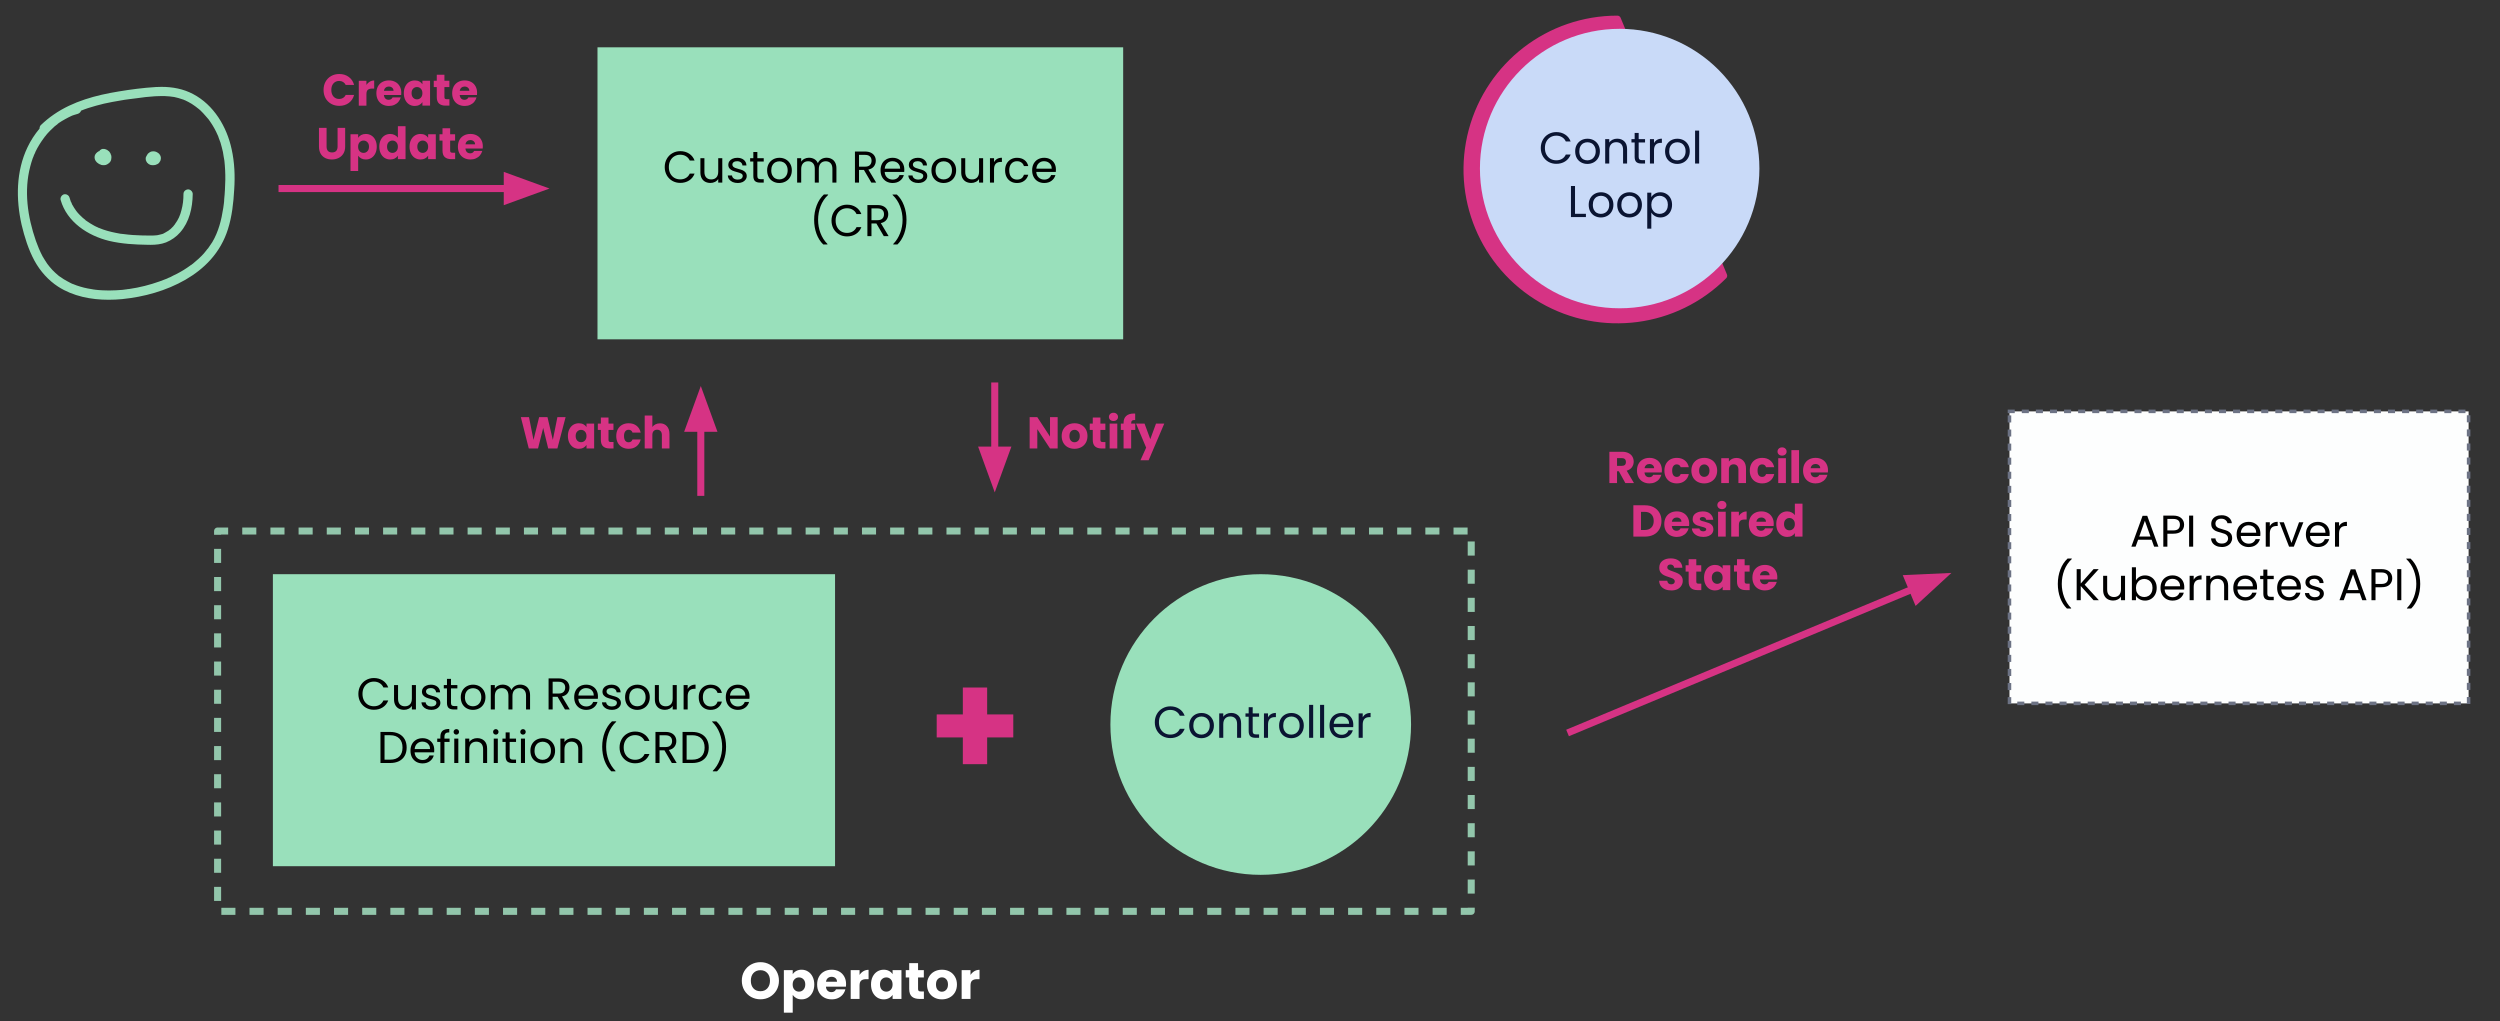 <svg version="1.1" viewBox="0.0 0.0 710.0 290.0" fill="none" stroke="none" stroke-linecap="square" stroke-miterlimit="10" xmlns:xlink="http://www.w3.org/1999/xlink" xmlns="http://www.w3.org/2000/svg"><rect x="0.0" y="0.0" width="710.0" height="290.0" fill="#333333" stroke="none"/><clipPath id="g2fd2783a012_0_380.0"><path d="m0 0l960.0 0l0 540.0l-960.0 0l0 -540.0z" clip-rule="nonzero"/></clipPath><g clip-path="url(#g2fd2783a012_0_380.0)"><path fill="#000000" fill-opacity="0.0" d="m0 0l960.0 0l0 540.0l-960.0 0z" fill-rule="evenodd"/><path fill="#000000" fill-opacity="0.0" d="m61.798 150.814l356.031 0l0 108l-356.031 0z" fill-rule="evenodd"/><path stroke="#92c6ab" stroke-width="2.0" stroke-linejoin="round" stroke-linecap="butt" stroke-dasharray="2.0,6.0" d="m61.798 150.814l356.031 0l0 108l-356.031 0z" fill-rule="evenodd"/><path fill="#99e0bb" d="m61.836 38.463l0 0c0.022 0.044 0.035 0.061 0.038 0.061c0.005 0 -0.008 -0.031 -0.038 -0.061zm-15.044 -11.175c1 0.052 1.788 0.105 2.683 0.262c0.736 0.158 1.525 0.367 2.262 0.63c0.158 0.053 0.315 0.105 0.473 0.158c0 0 0.105 0.052 0.158 0.105l0.105 0c0.368 0.158 0.736 0.367 1.052 0.525c0.631 0.315 1.262 0.734 1.841 1.154c0.158 0.105 0.263 0.21 0.421 0.315l0.053 0c0 0 0 0 0 0.053c0.105 0.052 0.158 0.105 0.21 0.158c0.263 0.21 0.579 0.42 0.842 0.682c0.526 0.524 1.052 1.049 1.525 1.626c0.263 0.262 0.473 0.525 0.684 0.787c0.053 0.052 0.053 0.052 0.053 0.052c0.053 0.105 0.105 0.158 0.158 0.21c0.105 0.158 0.263 0.367 0.368 0.525c0.842 1.207 1.578 2.518 2.157 3.883c0.052 0.105 0.052 0.157 0.105 0.21c0.052 0.21 0.158 0.42 0.21 0.629c0.158 0.42 0.315 0.839 0.473 1.259c0.263 0.892 0.473 1.731 0.684 2.623c0.053 0.42 0.158 0.892 0.211 1.312c0.052 0.21 0.105 0.42 0.105 0.577c0.052 0.315 0.052 0.42 0.105 0.63c0.105 0.892 0.158 1.784 0.21 2.676c0.105 1.836 0.053 3.672 -0.053 5.508c-0.052 0.892 -0.105 1.836 -0.21 2.728c0 0.42 -0.052 0.892 -0.105 1.312c-0.052 0.472 -0.105 0.839 -0.158 1.154c-0.526 3.463 -1.367 6.768 -3.103 9.706c-0.368 0.577 -0.789 1.207 -1.21 1.784c0 0 -0.158 0.21 -0.21 0.21c-0.105 0.158 -0.21 0.315 -0.315 0.42c-0.21 0.262 -0.473 0.577 -0.684 0.839c-0.947 1.05 -2.051 2.046 -3.156 2.938c-0.053 0 -0.053 0.052 -0.105 0.052c-0.053 0.053 -0.158 0.158 -0.158 0.158c-0.158 0.053 -0.263 0.158 -0.421 0.262c-0.263 0.21 -0.579 0.42 -0.894 0.63c-0.631 0.42 -1.262 0.839 -1.946 1.206c-0.631 0.367 -1.262 0.682 -1.946 0.997c-0.263 0.158 -0.579 0.315 -0.894 0.472c-0.21 0.053 -0.368 0.158 -0.526 0.21c-0.052 0.053 -0.158 0.105 -0.21 0.105c0 0 -0.105 0.052 -0.21 0.105c-2.735 1.101 -5.576 1.994 -8.521 2.571c-0.736 0.105 -1.42 0.262 -2.157 0.367c-0.158 0 -0.315 0.053 -0.473 0.053l-0.105 0c-0.105 0.052 -0.158 0.052 -0.263 0.052c-0.368 0.053 -0.736 0.105 -1.157 0.158c-1.203 0.086 -2.44 0.171 -3.656 0.171c-0.273 0 -0.545 -0.004 -0.815 -0.014c-0.789 0 -1.525 -0.053 -2.315 -0.105c-0.315 -0.052 -0.684 -0.052 -0.999 -0.105c-0.053 0 -0.105 0 -0.158 -0.052l-0.21 0c-0.158 -0.053 -0.368 -0.053 -0.579 -0.105c-1.473 -0.21 -2.893 -0.577 -4.261 -1.05c-0.315 -0.105 -0.631 -0.262 -0.947 -0.367c-0.052 0 -0.158 -0.052 -0.158 -0.052c-0.053 -0.053 -0.106 -0.053 -0.158 -0.053c-0.158 -0.105 -0.368 -0.21 -0.526 -0.262c-0.631 -0.315 -1.262 -0.682 -1.894 -1.05c-0.263 -0.157 -0.579 -0.367 -0.842 -0.577c-0.158 -0.105 -0.263 -0.157 -0.421 -0.262c0 -0.052 0 -0.052 -0.053 -0.052c-0.105 -0.105 -0.21 -0.158 -0.263 -0.21c-0.579 -0.472 -1.105 -0.997 -1.63 -1.522c-0.579 -0.629 -1 -1.154 -1.473 -1.784c-0.473 -0.682 -0.894 -1.416 -1.315 -2.098c-0.789 -1.521 -1.315 -2.781 -1.894 -4.407c-2.367 -6.82 -3.419 -14.218 -1.578 -21.143c0.21 -0.787 0.421 -1.522 0.684 -2.256c0.158 -0.315 0.263 -0.63 0.368 -0.944c0.053 -0.053 0.158 -0.315 0.158 -0.315c0.105 -0.21 0.21 -0.42 0.263 -0.63c0.631 -1.312 1.42 -2.571 2.262 -3.725c0.105 -0.158 0.21 -0.315 0.315 -0.42c0 0 0 -0.052 0 -0.052c0.105 -0.053 0.158 -0.158 0.211 -0.21c0.21 -0.315 0.473 -0.577 0.684 -0.839c0.473 -0.524 0.999 -1.049 1.525 -1.521c0.263 -0.262 0.526 -0.525 0.842 -0.735c0.105 -0.105 0.263 -0.21 0.421 -0.315c0 0 0 0 0 -0.053c0.105 -0.052 0.21 -0.105 0.263 -0.21c0.631 -0.42 1.21 -0.787 1.894 -1.154c0.579 -0.315 1.157 -0.63 1.736 -0.892c0.053 0 0.315 -0.105 0.368 -0.157c0.158 -0.053 0.315 -0.105 0.473 -0.158c0.368 -0.105 0.684 -0.21 1.052 -0.315c0.421 -0.157 0.789 -0.472 0.894 -0.892c0.684 -0.262 1.315 -0.525 1.999 -0.735c1.473 -0.472 2.998 -0.892 4.524 -1.259c1.578 -0.367 3.156 -0.63 4.682 -0.892c0.789 -0.158 1.578 -0.262 2.367 -0.367c0.842 -0.105 1.21 -0.158 2.104 -0.262c1.788 -0.262 3.524 -0.472 5.313 -0.577c0.947 -0.052 1.894 -0.052 2.788 -0.052zm-0.928 -2.618c-0.531 0 -1.063 0.016 -1.597 0.047c-3.524 0.21 -7.101 0.682 -10.573 1.259c-6.418 1.049 -12.94 2.78 -18.358 6.505c-1.315 0.892 -2.578 1.941 -3.735 3.043c-0.263 0.262 -0.368 0.629 -0.368 0.997c-1.367 1.627 -2.525 3.41 -3.419 5.299c-3.261 6.82 -3.314 14.69 -1.683 21.983c0.842 3.515 1.946 7.083 3.682 10.283c1.63 2.938 3.893 5.509 6.733 7.345c4.225 2.712 9.315 3.699 14.318 3.699c1.288 0 2.57 -0.065 3.829 -0.184c6.26 -0.63 12.519 -2.361 17.99 -5.509c2.63 -1.521 5.102 -3.41 7.154 -5.719c2.209 -2.466 3.893 -5.404 4.892 -8.604c1.157 -3.62 1.578 -7.502 1.789 -11.28c0.263 -3.83 0.105 -7.712 -0.736 -11.489c-1.368 -6.348 -5.05 -12.539 -10.941 -15.635c-2.788 -1.48 -5.846 -2.04 -8.976 -2.04z" fill-rule="evenodd"/><path fill="#99e0bb" d="m53.42 53.783c-0.736 0.052 -1.315 0.577 -1.315 1.312c0 1.679 -0.158 3.043 -0.579 4.617c-0.368 1.469 -0.894 2.676 -1.841 3.935c0 0.053 0 0.053 0 0.053c-0.052 0.052 -0.105 0.105 -0.158 0.157c-0.105 0.158 -0.21 0.262 -0.315 0.42c-0.263 0.262 -0.526 0.525 -0.789 0.787c-0.105 0.105 -0.263 0.158 -0.368 0.262c0 0 -0.211 0.21 -0.263 0.21c-0.315 0.21 -0.579 0.367 -0.894 0.525c-0.158 0.105 -0.315 0.158 -0.473 0.262c0 0 -0.052 0 -0.105 0.052c-0.052 0 -0.105 0 -0.105 0.053c-0.368 0.105 -0.736 0.21 -1.052 0.262c-0.473 0.105 -0.631 0.157 -1.052 0.157c-0.473 0.053 -0.894 0.053 -1.368 0.053c-1.683 0 -3.367 -0.053 -5.05 -0.158c-0.842 -0.052 -1.683 -0.157 -2.525 -0.262c-0.421 -0.053 -0.579 -0.053 -0.999 -0.105c-0.473 -0.105 -0.894 -0.157 -1.368 -0.262c-1.578 -0.315 -3.156 -0.735 -4.629 -1.364c-0.053 0 -0.263 -0.105 -0.316 -0.105c-0.105 -0.105 -0.263 -0.158 -0.421 -0.21c-0.315 -0.158 -0.684 -0.315 -1 -0.525c-0.579 -0.315 -1.157 -0.682 -1.683 -1.049c-0.158 -0.105 -0.315 -0.21 -0.473 -0.315c0 -0.052 0 -0.052 0 -0.052c-0.105 -0.105 -0.21 -0.158 -0.315 -0.262c-0.315 -0.21 -0.579 -0.472 -0.842 -0.735c-0.315 -0.262 -0.579 -0.577 -0.842 -0.839c-0.105 -0.157 -0.21 -0.262 -0.368 -0.42c0 0 -0.158 -0.262 -0.21 -0.262c-0.473 -0.63 -0.842 -1.259 -1.21 -1.889c-0.053 -0.21 -0.158 -0.367 -0.21 -0.525c0 0 -0.053 -0.052 -0.053 -0.105c0 -0.052 -0.053 -0.158 -0.105 -0.158c-0.105 -0.42 -0.263 -0.787 -0.368 -1.154c-0.132 -0.571 -0.706 -0.995 -1.291 -0.995c-0.114 0 -0.228 0.016 -0.34 0.05c-0.631 0.21 -1.105 0.944 -0.894 1.626c1.788 6.243 7.733 10.126 13.782 11.595c3.577 0.839 7.259 1.049 10.941 1.102c0.255 0.008 0.511 0.012 0.766 0.012c1.53 0 3.044 -0.154 4.441 -0.694c1.525 -0.63 2.893 -1.574 3.998 -2.833c2.63 -2.99 3.524 -6.978 3.577 -10.912c0 -0.682 -0.631 -1.312 -1.315 -1.312z" fill-rule="evenodd"/><path fill="#99e0bb" d="m29.227 42.285c-0.29 0 -0.61 0.188 -0.845 0.375c-0.053 0.053 -0.105 0.158 -0.158 0.262c-0.105 0 -0.21 0.052 -0.315 0.105c-0.473 0.315 -0.842 0.682 -1 1.207c-0.105 0.472 -0.052 0.997 0.263 1.469c0.21 0.315 0.473 0.577 0.842 0.787c0.158 0.105 0.368 0.21 0.579 0.262c0.105 0.052 0.158 0.105 0.263 0.105c0.21 0.052 0.421 0.052 0.631 0.052c0.158 0 0.315 0 0.473 -0.052c0.052 0 0.105 0 0.158 -0.053c0.158 -0.052 0.368 -0.105 0.526 -0.262c0.158 -0.105 0.263 -0.157 0.368 -0.262c0.105 -0.105 0.21 -0.262 0.315 -0.367c0.211 -0.315 0.316 -0.735 0.316 -1.154c0 -0.157 0 -0.42 -0.053 -0.577c0 -0.105 -0.052 -0.21 -0.105 -0.262c-0.052 -0.21 -0.105 -0.42 -0.263 -0.577c-0.105 -0.157 -0.21 -0.367 -0.421 -0.472c-0.263 -0.262 -0.473 -0.367 -0.789 -0.472c-0.21 -0.105 -0.473 -0.105 -0.684 -0.105c-0.033 -0.006 -0.067 -0.008 -0.102 -0.008z" fill-rule="evenodd"/><path fill="#99e0bb" d="m43.584 42.975c-0.158 0 -0.315 0 -0.473 0.053l-0.158 0c-0.158 0.105 -0.315 0.158 -0.421 0.21c-0.158 0.105 -0.263 0.21 -0.421 0.315c-0.052 0.053 -0.105 0.105 -0.158 0.158c-0.105 0.158 -0.211 0.315 -0.316 0.525c0 0.052 -0.052 0.105 -0.052 0.105c-0.158 0.21 -0.211 0.42 -0.211 0.682c0 0 0 0.053 0 0.105c0 0.105 0.053 0.262 0.053 0.42c0 0 0.053 0.052 0.053 0.052c0.052 0.105 0.052 0.262 0.158 0.367c0.053 0.105 0.158 0.21 0.211 0.315c0.052 0.052 0.052 0.052 0.105 0.052c0.105 0.105 0.21 0.262 0.368 0.315c0.158 0.052 0.315 0.157 0.473 0.21c0.158 0 0.368 0.052 0.526 0.052l0.21 0c0.158 0 0.368 -0.052 0.526 -0.052c0.053 -0.053 0.158 -0.053 0.21 -0.053c0.158 -0.105 0.316 -0.157 0.473 -0.21c0.053 -0.053 0.158 -0.105 0.211 -0.158c0.052 -0.052 0.105 -0.105 0.21 -0.157c0 -0.053 0 -0.053 0.052 -0.105c0.053 -0.105 0.158 -0.21 0.211 -0.315c0.105 -0.158 0.21 -0.315 0.21 -0.524c0.052 -0.105 0.052 -0.315 0.052 -0.473c0 -0.105 0 -0.262 -0.052 -0.367c0 0 0 -0.053 0 -0.053c-0.053 -0.158 -0.105 -0.262 -0.158 -0.367c0 0 0 -0.052 -0.052 -0.052c-0.053 -0.105 -0.105 -0.21 -0.211 -0.315c0 0 -0.052 -0.052 -0.052 -0.052c-0.105 -0.105 -0.21 -0.21 -0.368 -0.262c0 -0.053 -0.053 -0.053 -0.105 -0.105c-0.21 -0.105 -0.421 -0.21 -0.631 -0.262l-0.052 0c-0.158 -0.053 -0.316 -0.053 -0.421 -0.053z" fill-rule="evenodd"/><path fill="#99e0bb" d="m77.501 163.071l159.654 0l0 82.929l-159.654 0z" fill-rule="evenodd"/><path fill="#000000" d="m101.776 197.074q0 -1.281 0.578 -2.312q0.578 -1.031 1.578 -1.609q1.016 -0.594 2.25 -0.594q1.438 0 2.516 0.703q1.078 0.688 1.562 1.969l-1.375 0q-0.359 -0.797 -1.062 -1.219q-0.688 -0.438 -1.641 -0.438q-0.922 0 -1.656 0.438q-0.734 0.422 -1.156 1.219q-0.422 0.781 -0.422 1.844q0 1.062 0.422 1.859q0.422 0.781 1.156 1.219q0.734 0.422 1.656 0.422q0.953 0 1.641 -0.422q0.703 -0.422 1.062 -1.219l1.375 0q-0.484 1.266 -1.562 1.953q-1.078 0.688 -2.516 0.688q-1.234 0 -2.25 -0.578q-1.0 -0.578 -1.578 -1.594q-0.578 -1.031 -0.578 -2.328zm16.349 -2.516l0 6.938l-1.156 0l0 -1.031q-0.328 0.531 -0.922 0.828q-0.578 0.297 -1.281 0.297q-0.812 0 -1.469 -0.328q-0.641 -0.328 -1.016 -1.0q-0.375 -0.672 -0.375 -1.641l0 -4.062l1.141 0l0 3.906q0 1.031 0.516 1.578q0.531 0.547 1.422 0.547q0.922 0 1.453 -0.562q0.531 -0.562 0.531 -1.656l0 -3.812l1.156 0zm4.412 7.047q-0.812 0 -1.453 -0.266q-0.625 -0.281 -1.0 -0.766q-0.359 -0.484 -0.391 -1.109l1.188 0q0.047 0.516 0.484 0.844q0.438 0.328 1.156 0.328q0.656 0 1.031 -0.281q0.375 -0.297 0.375 -0.75q0 -0.453 -0.406 -0.672q-0.391 -0.219 -1.25 -0.438q-0.766 -0.203 -1.25 -0.406q-0.484 -0.219 -0.844 -0.625q-0.344 -0.406 -0.344 -1.078q0 -0.531 0.312 -0.969q0.312 -0.453 0.891 -0.703q0.594 -0.266 1.344 -0.266q1.141 0 1.844 0.578q0.719 0.578 0.766 1.594l-1.141 0q-0.047 -0.547 -0.453 -0.875q-0.391 -0.328 -1.062 -0.328q-0.609 0 -0.984 0.266q-0.359 0.266 -0.359 0.703q0 0.344 0.219 0.562q0.219 0.219 0.547 0.359q0.344 0.125 0.938 0.297q0.75 0.188 1.219 0.391q0.469 0.203 0.797 0.594q0.344 0.391 0.359 1.016q0 0.578 -0.328 1.031q-0.312 0.453 -0.891 0.719q-0.578 0.25 -1.312 0.25zm5.544 -6.094l0 4.094q0 0.5 0.219 0.719q0.219 0.203 0.75 0.203l0.844 0l0 0.969l-1.031 0q-0.969 0 -1.453 -0.438q-0.469 -0.453 -0.469 -1.453l0 -4.094l-0.906 0l0 -0.953l0.906 0l0 -1.75l1.141 0l0 1.75l1.812 0l0 0.953l-1.812 0zm6.232 6.094q-0.969 0 -1.766 -0.438q-0.797 -0.438 -1.25 -1.25q-0.438 -0.828 -0.438 -1.906q0 -1.062 0.453 -1.875q0.469 -0.812 1.266 -1.25q0.797 -0.438 1.781 -0.438q0.984 0 1.781 0.438q0.797 0.438 1.266 1.25q0.469 0.797 0.469 1.875q0 1.078 -0.484 1.906q-0.469 0.812 -1.281 1.25q-0.812 0.438 -1.797 0.438zm0 -1.016q0.625 0 1.156 -0.281q0.547 -0.297 0.875 -0.875q0.344 -0.578 0.344 -1.422q0 -0.828 -0.328 -1.406q-0.328 -0.594 -0.859 -0.875q-0.531 -0.281 -1.156 -0.281q-0.625 0 -1.156 0.281q-0.516 0.281 -0.844 0.875q-0.312 0.578 -0.312 1.406q0 0.859 0.312 1.438q0.312 0.578 0.828 0.859q0.516 0.281 1.141 0.281zm13.412 -6.156q0.812 0 1.438 0.344q0.641 0.328 1.0 1.0q0.375 0.672 0.375 1.625l0 4.094l-1.141 0l0 -3.922q0 -1.047 -0.516 -1.594q-0.516 -0.547 -1.375 -0.547q-0.906 0 -1.438 0.578q-0.531 0.578 -0.531 1.656l0 3.828l-1.141 0l0 -3.922q0 -1.047 -0.516 -1.594q-0.5 -0.547 -1.375 -0.547q-0.906 0 -1.438 0.578q-0.531 0.578 -0.531 1.656l0 3.828l-1.156 0l0 -6.938l1.156 0l0 1.0q0.344 -0.547 0.922 -0.828q0.578 -0.297 1.266 -0.297q0.875 0 1.547 0.391q0.672 0.391 1.0 1.156q0.297 -0.734 0.969 -1.141q0.672 -0.406 1.484 -0.406zm12.728 7.062l-2.109 -3.609l-1.391 0l0 3.609l-1.156 0l0 -8.828l2.859 0q1.0 0 1.688 0.344q0.688 0.344 1.031 0.938q0.344 0.578 0.344 1.312q0 0.922 -0.531 1.625q-0.531 0.688 -1.578 0.906l2.219 3.703l-1.375 0zm-3.5 -4.531l1.703 0q0.938 0 1.391 -0.453q0.469 -0.469 0.469 -1.25q0 -0.781 -0.469 -1.203q-0.453 -0.438 -1.391 -0.438l-1.703 0l0 3.344zm12.867 0.797q0 0.328 -0.031 0.703l-5.547 0q0.062 1.016 0.703 1.594q0.641 0.578 1.547 0.578q0.75 0 1.25 -0.344q0.5 -0.359 0.703 -0.938l1.234 0q-0.266 1.0 -1.109 1.625q-0.828 0.625 -2.078 0.625q-0.984 0 -1.766 -0.438q-0.766 -0.438 -1.219 -1.25q-0.438 -0.828 -0.438 -1.906q0 -1.078 0.422 -1.875q0.438 -0.812 1.219 -1.25q0.781 -0.438 1.781 -0.438q1.0 0 1.75 0.438q0.766 0.422 1.172 1.172q0.406 0.75 0.406 1.703zm-1.188 -0.234q0 -0.656 -0.297 -1.125q-0.281 -0.484 -0.781 -0.734q-0.5 -0.25 -1.109 -0.25q-0.875 0 -1.484 0.562q-0.609 0.547 -0.703 1.547l4.375 0zm5.175 4.078q-0.812 0 -1.453 -0.266q-0.625 -0.281 -1.0 -0.766q-0.359 -0.484 -0.391 -1.109l1.188 0q0.047 0.516 0.484 0.844q0.438 0.328 1.156 0.328q0.656 0 1.031 -0.281q0.375 -0.297 0.375 -0.75q0 -0.453 -0.406 -0.672q-0.391 -0.219 -1.25 -0.438q-0.766 -0.203 -1.25 -0.406q-0.484 -0.219 -0.844 -0.625q-0.344 -0.406 -0.344 -1.078q0 -0.531 0.312 -0.969q0.312 -0.453 0.891 -0.703q0.594 -0.266 1.344 -0.266q1.141 0 1.844 0.578q0.719 0.578 0.766 1.594l-1.141 0q-0.047 -0.547 -0.453 -0.875q-0.391 -0.328 -1.062 -0.328q-0.609 0 -0.984 0.266q-0.359 0.266 -0.359 0.703q0 0.344 0.219 0.562q0.219 0.219 0.547 0.359q0.344 0.125 0.938 0.297q0.75 0.188 1.219 0.391q0.469 0.203 0.797 0.594q0.344 0.391 0.359 1.016q0 0.578 -0.328 1.031q-0.312 0.453 -0.891 0.719q-0.578 0.25 -1.312 0.25zm7.169 0q-0.969 0 -1.766 -0.438q-0.797 -0.438 -1.25 -1.25q-0.438 -0.828 -0.438 -1.906q0 -1.062 0.453 -1.875q0.469 -0.812 1.266 -1.25q0.797 -0.438 1.781 -0.438q0.984 0 1.781 0.438q0.797 0.438 1.266 1.25q0.469 0.797 0.469 1.875q0 1.078 -0.484 1.906q-0.469 0.812 -1.281 1.25q-0.812 0.438 -1.797 0.438zm0 -1.016q0.625 0 1.156 -0.281q0.547 -0.297 0.875 -0.875q0.344 -0.578 0.344 -1.422q0 -0.828 -0.328 -1.406q-0.328 -0.594 -0.859 -0.875q-0.531 -0.281 -1.156 -0.281q-0.625 0 -1.156 0.281q-0.516 0.281 -0.844 0.875q-0.312 0.578 -0.312 1.406q0 0.859 0.312 1.438q0.312 0.578 0.828 0.859q0.516 0.281 1.141 0.281zm11.225 -6.031l0 6.938l-1.156 0l0 -1.031q-0.328 0.531 -0.922 0.828q-0.578 0.297 -1.281 0.297q-0.812 0 -1.469 -0.328q-0.641 -0.328 -1.016 -1.0q-0.375 -0.672 -0.375 -1.641l0 -4.062l1.141 0l0 3.906q0 1.031 0.516 1.578q0.531 0.547 1.422 0.547q0.922 0 1.453 -0.562q0.531 -0.562 0.531 -1.656l0 -3.812l1.156 0zm3.1 1.125q0.312 -0.594 0.875 -0.922q0.562 -0.328 1.359 -0.328l0 1.188l-0.297 0q-1.938 0 -1.938 2.109l0 3.766l-1.156 0l0 -6.938l1.156 0l0 1.125zm3.143 2.328q0 -1.078 0.422 -1.875q0.438 -0.797 1.203 -1.234q0.766 -0.453 1.75 -0.453q1.281 0 2.109 0.625q0.828 0.609 1.094 1.719l-1.234 0q-0.188 -0.641 -0.703 -1.0q-0.5 -0.375 -1.266 -0.375q-0.984 0 -1.594 0.688q-0.609 0.672 -0.609 1.906q0 1.25 0.609 1.938q0.609 0.688 1.594 0.688q0.766 0 1.266 -0.344q0.5 -0.359 0.703 -1.031l1.234 0q-0.281 1.062 -1.125 1.703q-0.828 0.641 -2.078 0.641q-0.984 0 -1.75 -0.438q-0.766 -0.438 -1.203 -1.25q-0.422 -0.812 -0.422 -1.906zm14.432 -0.25q0 0.328 -0.031 0.703l-5.547 0q0.062 1.016 0.703 1.594q0.641 0.578 1.547 0.578q0.75 0 1.25 -0.344q0.5 -0.359 0.703 -0.938l1.234 0q-0.266 1.0 -1.109 1.625q-0.828 0.625 -2.078 0.625q-0.984 0 -1.766 -0.438q-0.766 -0.438 -1.219 -1.25q-0.438 -0.828 -0.438 -1.906q0 -1.078 0.422 -1.875q0.438 -0.812 1.219 -1.25q0.781 -0.438 1.781 -0.438q1.0 0 1.75 0.438q0.766 0.422 1.172 1.172q0.406 0.75 0.406 1.703zm-1.188 -0.234q0 -0.656 -0.297 -1.125q-0.281 -0.484 -0.781 -0.734q-0.5 -0.25 -1.109 -0.25q-0.875 0 -1.484 0.562q-0.609 0.547 -0.703 1.547l4.375 0z" fill-rule="nonzero"/><path fill="#000000" d="m110.802 207.867q1.438 0 2.5 0.547q1.062 0.531 1.625 1.531q0.562 1.0 0.562 2.359q0 1.359 -0.562 2.359q-0.562 0.984 -1.625 1.516q-1.062 0.516 -2.5 0.516l-2.75 0l0 -8.828l2.75 0zm0 7.875q1.703 0 2.609 -0.906q0.906 -0.906 0.906 -2.531q0 -1.641 -0.906 -2.562q-0.906 -0.938 -2.609 -0.938l-1.594 0l0 6.938l1.594 0zm12.526 -2.781q0 0.328 -0.031 0.703l-5.547 0q0.062 1.016 0.703 1.594q0.641 0.578 1.547 0.578q0.75 0 1.25 -0.344q0.5 -0.359 0.703 -0.938l1.234 0q-0.266 1.0 -1.109 1.625q-0.828 0.625 -2.078 0.625q-0.984 0 -1.766 -0.438q-0.766 -0.438 -1.219 -1.25q-0.438 -0.828 -0.438 -1.906q0 -1.078 0.422 -1.875q0.438 -0.812 1.219 -1.25q0.781 -0.438 1.781 -0.438q1.0 0 1.75 0.438q0.766 0.422 1.172 1.172q0.406 0.75 0.406 1.703zm-1.188 -0.234q0 -0.656 -0.297 -1.125q-0.281 -0.484 -0.781 -0.734q-0.5 -0.25 -1.109 -0.25q-0.875 0 -1.484 0.562q-0.609 0.547 -0.703 1.547l4.375 0zm5.534 -2.016l-1.453 0l0 5.984l-1.156 0l0 -5.984l-0.891 0l0 -0.953l0.891 0l0 -0.484q0 -1.172 0.594 -1.703q0.609 -0.547 1.938 -0.547l0 0.969q-0.75 0 -1.062 0.297q-0.312 0.297 -0.312 0.984l0 0.484l1.453 0l0 0.953zm1.93 -2.078q-0.328 0 -0.562 -0.219q-0.219 -0.234 -0.219 -0.562q0 -0.328 0.219 -0.547q0.234 -0.234 0.562 -0.234q0.328 0 0.547 0.234q0.219 0.219 0.219 0.547q0 0.328 -0.219 0.562q-0.219 0.219 -0.547 0.219zm0.562 1.125l0 6.938l-1.156 0l0 -6.938l1.156 0zm5.348 -0.125q1.266 0 2.047 0.766q0.781 0.766 0.781 2.203l0 4.094l-1.141 0l0 -3.922q0 -1.047 -0.516 -1.594q-0.516 -0.547 -1.422 -0.547q-0.906 0 -1.453 0.578q-0.531 0.562 -0.531 1.656l0 3.828l-1.156 0l0 -6.938l1.156 0l0 0.984q0.344 -0.531 0.922 -0.812q0.594 -0.297 1.312 -0.297zm5.303 -1.0q-0.328 0 -0.562 -0.219q-0.219 -0.234 -0.219 -0.562q0 -0.328 0.219 -0.547q0.234 -0.234 0.562 -0.234q0.328 0 0.547 0.234q0.219 0.219 0.219 0.547q0 0.328 -0.219 0.562q-0.219 0.219 -0.547 0.219zm0.562 1.125l0 6.938l-1.156 0l0 -6.938l1.156 0zm3.363 0.953l0 4.094q0 0.5 0.219 0.719q0.219 0.203 0.75 0.203l0.844 0l0 0.969l-1.031 0q-0.969 0 -1.453 -0.438q-0.469 -0.453 -0.469 -1.453l0 -4.094l-0.906 0l0 -0.953l0.906 0l0 -1.75l1.141 0l0 1.75l1.812 0l0 0.953l-1.812 0zm3.794 -2.078q-0.328 0 -0.562 -0.219q-0.219 -0.234 -0.219 -0.562q0 -0.328 0.219 -0.547q0.234 -0.234 0.562 -0.234q0.328 0 0.547 0.234q0.219 0.219 0.219 0.547q0 0.328 -0.219 0.562q-0.219 0.219 -0.547 0.219zm0.562 1.125l0 6.938l-1.156 0l0 -6.938l1.156 0zm4.988 7.047q-0.969 0 -1.766 -0.438q-0.797 -0.438 -1.25 -1.25q-0.438 -0.828 -0.438 -1.906q0 -1.062 0.453 -1.875q0.469 -0.812 1.266 -1.25q0.797 -0.438 1.781 -0.438q0.984 0 1.781 0.438q0.797 0.438 1.266 1.25q0.469 0.797 0.469 1.875q0 1.078 -0.484 1.906q-0.469 0.812 -1.281 1.25q-0.812 0.438 -1.797 0.438zm0 -1.016q0.625 0 1.156 -0.281q0.547 -0.297 0.875 -0.875q0.344 -0.578 0.344 -1.422q0 -0.828 -0.328 -1.406q-0.328 -0.594 -0.859 -0.875q-0.531 -0.281 -1.156 -0.281q-0.625 0 -1.156 0.281q-0.516 0.281 -0.844 0.875q-0.312 0.578 -0.312 1.406q0 0.859 0.312 1.438q0.312 0.578 0.828 0.859q0.516 0.281 1.141 0.281zm8.459 -6.156q1.266 0 2.047 0.766q0.781 0.766 0.781 2.203l0 4.094l-1.141 0l0 -3.922q0 -1.047 -0.516 -1.594q-0.516 -0.547 -1.422 -0.547q-0.906 0 -1.453 0.578q-0.531 0.562 -0.531 1.656l0 3.828l-1.156 0l0 -6.938l1.156 0l0 0.984q0.344 -0.531 0.922 -0.812q0.594 -0.297 1.312 -0.297zm11.057 9.422q-1.219 -1.188 -1.906 -3.016q-0.672 -1.844 -0.672 -3.969q0 -2.188 0.719 -4.078q0.719 -1.891 2.047 -3.125l1.203 0l0 0.125q-1.422 1.328 -2.141 3.203q-0.703 1.859 -0.703 3.875q0 1.953 0.672 3.75q0.672 1.781 1.984 3.109l0 0.125l-1.203 0zm2.355 -6.781q0 -1.281 0.578 -2.312q0.578 -1.031 1.578 -1.609q1.016 -0.594 2.25 -0.594q1.438 0 2.516 0.703q1.078 0.688 1.562 1.969l-1.375 0q-0.359 -0.797 -1.062 -1.219q-0.688 -0.438 -1.641 -0.438q-0.922 0 -1.656 0.438q-0.734 0.422 -1.156 1.219q-0.422 0.781 -0.422 1.844q0 1.062 0.422 1.859q0.422 0.781 1.156 1.219q0.734 0.422 1.656 0.422q0.953 0 1.641 -0.422q0.703 -0.422 1.062 -1.219l1.375 0q-0.484 1.266 -1.562 1.953q-1.078 0.688 -2.516 0.688q-1.234 0 -2.25 -0.578q-1.0 -0.578 -1.578 -1.594q-0.578 -1.031 -0.578 -2.328zm14.849 4.422l-2.109 -3.609l-1.391 0l0 3.609l-1.156 0l0 -8.828l2.859 0q1.0 0 1.688 0.344q0.688 0.344 1.031 0.938q0.344 0.578 0.344 1.312q0 0.922 -0.531 1.625q-0.531 0.688 -1.578 0.906l2.219 3.703l-1.375 0zm-3.5 -4.531l1.703 0q0.938 0 1.391 -0.453q0.469 -0.469 0.469 -1.25q0 -0.781 -0.469 -1.203q-0.453 -0.438 -1.391 -0.438l-1.703 0l0 3.344zm9.289 -4.297q1.438 0 2.5 0.547q1.062 0.531 1.625 1.531q0.562 1.0 0.562 2.359q0 1.359 -0.562 2.359q-0.562 0.984 -1.625 1.516q-1.062 0.516 -2.5 0.516l-2.75 0l0 -8.828l2.75 0zm0 7.875q1.703 0 2.609 -0.906q0.906 -0.906 0.906 -2.531q0 -1.641 -0.906 -2.562q-0.906 -0.938 -2.609 -0.938l-1.594 0l0 6.938l1.594 0zm5.839 3.312l0 -0.125q1.297 -1.328 1.969 -3.109q0.688 -1.797 0.688 -3.75q0 -2.016 -0.719 -3.875q-0.719 -1.875 -2.125 -3.203l0 -0.125l1.203 0q1.328 1.234 2.031 3.125q0.719 1.891 0.719 4.078q0 2.125 -0.672 3.969q-0.672 1.828 -1.891 3.016l-1.203 0z" fill-rule="nonzero"/><path fill="#99e0bb" d="m315.354 205.764l0 0c0 -23.579 19.114 -42.693 42.693 -42.693l0 0c11.323 0 22.182 4.498 30.188 12.504c8.006 8.006 12.504 18.866 12.504 30.188l0 0c0 23.579 -19.114 42.693 -42.693 42.693l0 0c-23.579 0 -42.693 -19.114 -42.693 -42.693z" fill-rule="evenodd"/><path fill="#000000" fill-opacity="0.0" d="m311.931 188.378l93.165 0l0 34.772l-93.165 0z" fill-rule="evenodd"/><path fill="#0a1432" d="m327.964 205.116q0 -1.281 0.578 -2.312q0.578 -1.031 1.578 -1.609q1.016 -0.594 2.25 -0.594q1.438 0 2.516 0.703q1.078 0.688 1.562 1.969l-1.375 0q-0.359 -0.797 -1.062 -1.219q-0.688 -0.438 -1.641 -0.438q-0.922 0 -1.656 0.438q-0.734 0.422 -1.156 1.219q-0.422 0.781 -0.422 1.844q0 1.062 0.422 1.859q0.422 0.781 1.156 1.219q0.734 0.422 1.656 0.422q0.953 0 1.641 -0.422q0.703 -0.422 1.062 -1.219l1.375 0q-0.484 1.266 -1.562 1.953q-1.078 0.688 -2.516 0.688q-1.234 0 -2.25 -0.578q-1.0 -0.578 -1.578 -1.594q-0.578 -1.031 -0.578 -2.328zm13.224 4.531q-0.969 0 -1.766 -0.438q-0.797 -0.438 -1.25 -1.25q-0.438 -0.828 -0.438 -1.906q0 -1.062 0.453 -1.875q0.469 -0.812 1.266 -1.25q0.797 -0.438 1.781 -0.438q0.984 0 1.781 0.438q0.797 0.438 1.266 1.25q0.469 0.797 0.469 1.875q0 1.078 -0.484 1.906q-0.469 0.812 -1.281 1.25q-0.812 0.438 -1.797 0.438zm0 -1.016q0.625 0 1.156 -0.281q0.547 -0.297 0.875 -0.875q0.344 -0.578 0.344 -1.422q0 -0.828 -0.328 -1.406q-0.328 -0.594 -0.859 -0.875q-0.531 -0.281 -1.156 -0.281q-0.625 0 -1.156 0.281q-0.516 0.281 -0.844 0.875q-0.312 0.578 -0.312 1.406q0 0.859 0.312 1.438q0.312 0.578 0.828 0.859q0.516 0.281 1.141 0.281zm8.459 -6.156q1.266 0 2.047 0.766q0.781 0.766 0.781 2.203l0 4.094l-1.141 0l0 -3.922q0 -1.047 -0.516 -1.594q-0.516 -0.547 -1.422 -0.547q-0.906 0 -1.453 0.578q-0.531 0.562 -0.531 1.656l0 3.828l-1.156 0l0 -6.938l1.156 0l0 0.984q0.344 -0.531 0.922 -0.812q0.594 -0.297 1.312 -0.297zm6.116 1.078l0 4.094q0 0.5 0.219 0.719q0.219 0.203 0.75 0.203l0.844 0l0 0.969l-1.031 0q-0.969 0 -1.453 -0.438q-0.469 -0.453 -0.469 -1.453l0 -4.094l-0.906 0l0 -0.953l0.906 0l0 -1.75l1.141 0l0 1.75l1.812 0l0 0.953l-1.812 0zm4.357 0.172q0.312 -0.594 0.875 -0.922q0.562 -0.328 1.359 -0.328l0 1.188l-0.297 0q-1.938 0 -1.938 2.109l0 3.766l-1.156 0l0 -6.938l1.156 0l0 1.125zm6.596 5.922q-0.969 0 -1.766 -0.438q-0.797 -0.438 -1.25 -1.25q-0.438 -0.828 -0.438 -1.906q0 -1.062 0.453 -1.875q0.469 -0.812 1.266 -1.25q0.797 -0.438 1.781 -0.438q0.984 0 1.781 0.438q0.797 0.438 1.266 1.25q0.469 0.797 0.469 1.875q0 1.078 -0.484 1.906q-0.469 0.812 -1.281 1.25q-0.812 0.438 -1.797 0.438zm0 -1.016q0.625 0 1.156 -0.281q0.547 -0.297 0.875 -0.875q0.344 -0.578 0.344 -1.422q0 -0.828 -0.328 -1.406q-0.328 -0.594 -0.859 -0.875q-0.531 -0.281 -1.156 -0.281q-0.625 0 -1.156 0.281q-0.516 0.281 -0.844 0.875q-0.312 0.578 -0.312 1.406q0 0.859 0.312 1.438q0.312 0.578 0.828 0.859q0.516 0.281 1.141 0.281zm6.225 -8.453l0 9.359l-1.156 0l0 -9.359l1.156 0zm3.113 0l0 9.359l-1.156 0l0 -9.359l1.156 0zm8.285 5.625q0 0.328 -0.031 0.703l-5.547 0q0.062 1.016 0.703 1.594q0.641 0.578 1.547 0.578q0.75 0 1.25 -0.344q0.5 -0.359 0.703 -0.938l1.234 0q-0.266 1.0 -1.109 1.625q-0.828 0.625 -2.078 0.625q-0.984 0 -1.766 -0.438q-0.766 -0.438 -1.219 -1.25q-0.438 -0.828 -0.438 -1.906q0 -1.078 0.422 -1.875q0.438 -0.812 1.219 -1.25q0.781 -0.438 1.781 -0.438q1.0 0 1.75 0.438q0.766 0.422 1.172 1.172q0.406 0.75 0.406 1.703zm-1.188 -0.234q0 -0.656 -0.297 -1.125q-0.281 -0.484 -0.781 -0.734q-0.5 -0.25 -1.109 -0.25q-0.875 0 -1.484 0.562q-0.609 0.547 -0.703 1.547l4.375 0zm3.862 -1.844q0.312 -0.594 0.875 -0.922q0.562 -0.328 1.359 -0.328l0 1.188l-0.297 0q-1.938 0 -1.938 2.109l0 3.766l-1.156 0l0 -6.938l1.156 0l0 1.125z" fill-rule="nonzero"/><path fill="#000000" fill-opacity="0.0" d="m254.508 171.11l46.677 0l0 71.087l-46.677 0z" fill-rule="evenodd"/><path fill="#d63384" d="m287.773 209.429l-7.422 0l0 7.594l-6.906 0l0 -7.594l-7.422 0l0 -6.531l7.422 0l0 -7.641l6.906 0l0 7.641l7.422 0l0 6.531z" fill-rule="nonzero"/><path fill="#d63384" d="m489.522 78.32c-13.663 13.663 -34.801 16.446 -51.535 6.785c-16.734 -9.662 -24.893 -29.358 -19.892 -48.023c5.001 -18.665 21.915 -31.643 41.238 -31.643z" fill-rule="evenodd"/><path stroke="#d63384" stroke-width="2.0" stroke-linejoin="round" stroke-linecap="butt" d="m489.522 78.32c-13.663 13.663 -34.801 16.446 -51.535 6.785c-16.734 -9.662 -24.893 -29.358 -19.892 -48.023c5.001 -18.665 21.915 -31.643 41.238 -31.643z" fill-rule="evenodd"/><path fill="#c9daf8" d="m420.301 47.869l0 0c0 -21.917 17.768 -39.685 39.685 -39.685l0 0c10.525 0 20.619 4.181 28.062 11.623c7.442 7.442 11.623 17.536 11.623 28.062l0 0c0 21.917 -17.768 39.685 -39.685 39.685l0 0c-21.917 0 -39.685 -17.768 -39.685 -39.685z" fill-rule="evenodd"/><path fill="#000000" fill-opacity="0.0" d="m413.709 25.289l93.165 0l0 34.772l-93.165 0z" fill-rule="evenodd"/><path fill="#0a1432" d="m437.583 42.027q0 -1.281 0.578 -2.312q0.578 -1.031 1.578 -1.609q1.016 -0.594 2.25 -0.594q1.438 0 2.516 0.703q1.078 0.688 1.562 1.969l-1.375 0q-0.359 -0.797 -1.062 -1.219q-0.688 -0.438 -1.641 -0.438q-0.922 0 -1.656 0.438q-0.734 0.422 -1.156 1.219q-0.422 0.781 -0.422 1.844q0 1.062 0.422 1.859q0.422 0.781 1.156 1.219q0.734 0.422 1.656 0.422q0.953 0 1.641 -0.422q0.703 -0.422 1.062 -1.219l1.375 0q-0.484 1.266 -1.562 1.953q-1.078 0.688 -2.516 0.688q-1.234 0 -2.25 -0.578q-1.0 -0.578 -1.578 -1.594q-0.578 -1.031 -0.578 -2.328zm13.224 4.531q-0.969 0 -1.766 -0.438q-0.797 -0.438 -1.25 -1.25q-0.438 -0.828 -0.438 -1.906q0 -1.062 0.453 -1.875q0.469 -0.812 1.266 -1.25q0.797 -0.438 1.781 -0.438q0.984 0 1.781 0.438q0.797 0.438 1.266 1.25q0.469 0.797 0.469 1.875q0 1.078 -0.484 1.906q-0.469 0.812 -1.281 1.25q-0.812 0.438 -1.797 0.438zm0 -1.016q0.625 0 1.156 -0.281q0.547 -0.297 0.875 -0.875q0.344 -0.578 0.344 -1.422q0 -0.828 -0.328 -1.406q-0.328 -0.594 -0.859 -0.875q-0.531 -0.281 -1.156 -0.281q-0.625 0 -1.156 0.281q-0.516 0.281 -0.844 0.875q-0.312 0.578 -0.312 1.406q0 0.859 0.312 1.438q0.312 0.578 0.828 0.859q0.516 0.281 1.141 0.281zm8.459 -6.156q1.266 0 2.047 0.766q0.781 0.766 0.781 2.203l0 4.094l-1.141 0l0 -3.922q0 -1.047 -0.516 -1.594q-0.516 -0.547 -1.422 -0.547q-0.906 0 -1.453 0.578q-0.531 0.562 -0.531 1.656l0 3.828l-1.156 0l0 -6.938l1.156 0l0 0.984q0.344 -0.531 0.922 -0.812q0.594 -0.297 1.312 -0.297zm6.116 1.078l0 4.094q0 0.5 0.219 0.719q0.219 0.203 0.75 0.203l0.844 0l0 0.969l-1.031 0q-0.969 0 -1.453 -0.438q-0.469 -0.453 -0.469 -1.453l0 -4.094l-0.906 0l0 -0.953l0.906 0l0 -1.75l1.141 0l0 1.75l1.812 0l0 0.953l-1.812 0zm4.357 0.172q0.312 -0.594 0.875 -0.922q0.562 -0.328 1.359 -0.328l0 1.188l-0.297 0q-1.938 0 -1.938 2.109l0 3.766l-1.156 0l0 -6.938l1.156 0l0 1.125zm6.596 5.922q-0.969 0 -1.766 -0.438q-0.797 -0.438 -1.25 -1.25q-0.438 -0.828 -0.438 -1.906q0 -1.062 0.453 -1.875q0.469 -0.812 1.266 -1.25q0.797 -0.438 1.781 -0.438q0.984 0 1.781 0.438q0.797 0.438 1.266 1.25q0.469 0.797 0.469 1.875q0 1.078 -0.484 1.906q-0.469 0.812 -1.281 1.25q-0.812 0.438 -1.797 0.438zm0 -1.016q0.625 0 1.156 -0.281q0.547 -0.297 0.875 -0.875q0.344 -0.578 0.344 -1.422q0 -0.828 -0.328 -1.406q-0.328 -0.594 -0.859 -0.875q-0.531 -0.281 -1.156 -0.281q-0.625 0 -1.156 0.281q-0.516 0.281 -0.844 0.875q-0.312 0.578 -0.312 1.406q0 0.859 0.312 1.438q0.312 0.578 0.828 0.859q0.516 0.281 1.141 0.281zm6.225 -8.453l0 9.359l-1.156 0l0 -9.359l1.156 0z" fill-rule="nonzero"/><path fill="#0a1432" d="m447.305 60.712l3.094 0l0 0.938l-4.25 0l0 -8.828l1.156 0l0 7.891zm7.342 1.047q-0.969 0 -1.766 -0.438q-0.797 -0.438 -1.25 -1.25q-0.438 -0.828 -0.438 -1.906q0 -1.062 0.453 -1.875q0.469 -0.812 1.266 -1.25q0.797 -0.438 1.781 -0.438q0.984 0 1.781 0.438q0.797 0.438 1.266 1.25q0.469 0.797 0.469 1.875q0 1.078 -0.484 1.906q-0.469 0.812 -1.281 1.25q-0.812 0.438 -1.797 0.438zm0 -1.016q0.625 0 1.156 -0.281q0.547 -0.297 0.875 -0.875q0.344 -0.578 0.344 -1.422q0 -0.828 -0.328 -1.406q-0.328 -0.594 -0.859 -0.875q-0.531 -0.281 -1.156 -0.281q-0.625 0 -1.156 0.281q-0.516 0.281 -0.844 0.875q-0.312 0.578 -0.312 1.406q0 0.859 0.312 1.438q0.312 0.578 0.828 0.859q0.516 0.281 1.141 0.281zm8.1 1.016q-0.969 0 -1.766 -0.438q-0.797 -0.438 -1.25 -1.25q-0.438 -0.828 -0.438 -1.906q0 -1.062 0.453 -1.875q0.469 -0.812 1.266 -1.25q0.797 -0.438 1.781 -0.438q0.984 0 1.781 0.438q0.797 0.438 1.266 1.25q0.469 0.797 0.469 1.875q0 1.078 -0.484 1.906q-0.469 0.812 -1.281 1.25q-0.812 0.438 -1.797 0.438zm0 -1.016q0.625 0 1.156 -0.281q0.547 -0.297 0.875 -0.875q0.344 -0.578 0.344 -1.422q0 -0.828 -0.328 -1.406q-0.328 -0.594 -0.859 -0.875q-0.531 -0.281 -1.156 -0.281q-0.625 0 -1.156 0.281q-0.516 0.281 -0.844 0.875q-0.312 0.578 -0.312 1.406q0 0.859 0.312 1.438q0.312 0.578 0.828 0.859q0.516 0.281 1.141 0.281zm6.225 -4.75q0.344 -0.594 1.016 -0.984q0.688 -0.406 1.578 -0.406q0.922 0 1.672 0.453q0.766 0.438 1.188 1.234q0.438 0.797 0.438 1.859q0 1.062 -0.438 1.891q-0.422 0.812 -1.188 1.266q-0.75 0.453 -1.672 0.453q-0.891 0 -1.562 -0.391q-0.672 -0.406 -1.031 -1.0l0 4.578l-1.156 0l0 -10.234l1.156 0l0 1.281zm4.703 2.156q0 -0.781 -0.312 -1.359q-0.312 -0.578 -0.859 -0.875q-0.531 -0.312 -1.172 -0.312q-0.641 0 -1.188 0.312q-0.531 0.312 -0.859 0.906q-0.312 0.578 -0.312 1.344q0 0.781 0.312 1.375q0.328 0.594 0.859 0.906q0.547 0.297 1.188 0.297q0.641 0 1.172 -0.297q0.547 -0.312 0.859 -0.906q0.312 -0.594 0.312 -1.391z" fill-rule="nonzero"/><path fill="#fdfefe" d="m570.69 116.835l130.394 0l0 82.929l-130.394 0z" fill-rule="evenodd"/><path stroke="#6c7284" stroke-width="1.0" stroke-linejoin="round" stroke-linecap="butt" stroke-dasharray="1.0,3.0" d="m570.69 116.835l130.394 0l0 82.929l-130.394 0z" fill-rule="evenodd"/><path fill="#000000" d="m611.067 153.29l-3.844 0l-0.719 1.969l-1.203 0l3.188 -8.766l1.328 0l3.172 8.766l-1.219 0l-0.703 -1.969zm-0.328 -0.922l-1.594 -4.469l-1.594 4.469l3.188 0zm9.546 -3.344q0 1.094 -0.766 1.828q-0.75 0.719 -2.281 0.719l-1.703 0l0 3.688l-1.156 0l0 -8.828l2.859 0q1.484 0 2.266 0.734q0.781 0.719 0.781 1.859zm-3.047 1.609q0.953 0 1.406 -0.422q0.453 -0.422 0.453 -1.188q0 -1.641 -1.859 -1.641l-1.703 0l0 3.25l1.703 0zm5.625 -4.203l0 8.828l-1.156 0l0 -8.828l1.156 0zm8.133 8.922q-0.875 0 -1.562 -0.312q-0.688 -0.312 -1.078 -0.859q-0.391 -0.547 -0.406 -1.281l1.234 0q0.062 0.625 0.5 1.047q0.453 0.422 1.312 0.422q0.828 0 1.297 -0.406q0.484 -0.406 0.484 -1.062q0 -0.5 -0.281 -0.812q-0.281 -0.328 -0.703 -0.484q-0.406 -0.172 -1.125 -0.359q-0.875 -0.219 -1.406 -0.453q-0.516 -0.234 -0.891 -0.719q-0.375 -0.484 -0.375 -1.312q0 -0.719 0.359 -1.266q0.375 -0.562 1.031 -0.859q0.672 -0.312 1.547 -0.312q1.234 0 2.016 0.625q0.797 0.625 0.906 1.641l-1.266 0q-0.062 -0.5 -0.531 -0.891q-0.469 -0.391 -1.25 -0.391q-0.719 0 -1.172 0.375q-0.453 0.375 -0.453 1.047q0 0.484 0.266 0.797q0.281 0.297 0.672 0.453q0.406 0.156 1.125 0.359q0.875 0.234 1.406 0.469q0.531 0.234 0.906 0.734q0.375 0.484 0.375 1.312q0 0.641 -0.344 1.219q-0.328 0.562 -1.0 0.922q-0.672 0.359 -1.594 0.359zm10.96 -3.828q0 0.328 -0.031 0.703l-5.547 0q0.062 1.016 0.703 1.594q0.641 0.578 1.547 0.578q0.75 0 1.25 -0.344q0.5 -0.359 0.703 -0.938l1.234 0q-0.266 1.0 -1.109 1.625q-0.828 0.625 -2.078 0.625q-0.984 0 -1.766 -0.438q-0.766 -0.438 -1.219 -1.25q-0.438 -0.828 -0.438 -1.906q0 -1.078 0.422 -1.875q0.438 -0.812 1.219 -1.25q0.781 -0.438 1.781 -0.438q1.0 0 1.75 0.438q0.766 0.422 1.172 1.172q0.406 0.75 0.406 1.703zm-1.188 -0.234q0 -0.656 -0.297 -1.125q-0.281 -0.484 -0.781 -0.734q-0.5 -0.25 -1.109 -0.25q-0.875 0 -1.484 0.562q-0.609 0.547 -0.703 1.547l4.375 0zm3.862 -1.844q0.312 -0.594 0.875 -0.922q0.562 -0.328 1.359 -0.328l0 1.188l-0.297 0q-1.938 0 -1.938 2.109l0 3.766l-1.156 0l0 -6.938l1.156 0l0 1.125zm6.158 4.75l2.141 -5.875l1.234 0l-2.719 6.938l-1.344 0l-2.719 -6.938l1.234 0l2.172 5.875zm10.834 -2.672q0 0.328 -0.031 0.703l-5.547 0q0.062 1.016 0.703 1.594q0.641 0.578 1.547 0.578q0.75 0 1.25 -0.344q0.5 -0.359 0.703 -0.938l1.234 0q-0.266 1.0 -1.109 1.625q-0.828 0.625 -2.078 0.625q-0.984 0 -1.766 -0.438q-0.766 -0.438 -1.219 -1.25q-0.438 -0.828 -0.438 -1.906q0 -1.078 0.422 -1.875q0.438 -0.812 1.219 -1.25q0.781 -0.438 1.781 -0.438q1.0 0 1.75 0.438q0.766 0.422 1.172 1.172q0.406 0.75 0.406 1.703zm-1.188 -0.234q0 -0.656 -0.297 -1.125q-0.281 -0.484 -0.781 -0.734q-0.5 -0.25 -1.109 -0.25q-0.875 0 -1.484 0.562q-0.609 0.547 -0.703 1.547l4.375 0zm3.862 -1.844q0.312 -0.594 0.875 -0.922q0.562 -0.328 1.359 -0.328l0 1.188l-0.297 0q-1.938 0 -1.938 2.109l0 3.766l-1.156 0l0 -6.938l1.156 0l0 1.125z" fill-rule="nonzero"/><path fill="#000000" d="m586.998 172.819q-1.219 -1.188 -1.906 -3.016q-0.672 -1.844 -0.672 -3.969q0 -2.188 0.719 -4.078q0.719 -1.891 2.047 -3.125l1.203 0l0 0.125q-1.422 1.328 -2.141 3.203q-0.703 1.859 -0.703 3.875q0 1.953 0.672 3.75q0.672 1.781 1.984 3.109l0 0.125l-1.203 0zm7.574 -2.359l-3.641 -4.031l0 4.031l-1.156 0l0 -8.828l1.156 0l0 4.094l3.641 -4.094l1.469 0l-4.0 4.422l4.031 4.406l-1.5 0zm8.94 -6.938l0 6.938l-1.156 0l0 -1.031q-0.328 0.531 -0.922 0.828q-0.578 0.297 -1.281 0.297q-0.812 0 -1.469 -0.328q-0.641 -0.328 -1.016 -1.0q-0.375 -0.672 -0.375 -1.641l0 -4.062l1.141 0l0 3.906q0 1.031 0.516 1.578q0.531 0.547 1.422 0.547q0.922 0 1.453 -0.562q0.531 -0.562 0.531 -1.656l0 -3.812l1.156 0zm3.1 1.297q0.359 -0.625 1.031 -1.016q0.688 -0.391 1.562 -0.391q0.938 0 1.688 0.453q0.75 0.438 1.172 1.234q0.438 0.797 0.438 1.859q0 1.062 -0.438 1.891q-0.422 0.812 -1.188 1.266q-0.75 0.453 -1.672 0.453q-0.891 0 -1.578 -0.391q-0.672 -0.391 -1.016 -1.0l0 1.281l-1.156 0l0 -9.359l1.156 0l0 3.719zm4.703 2.141q0 -0.781 -0.312 -1.359q-0.312 -0.578 -0.859 -0.875q-0.531 -0.312 -1.172 -0.312q-0.641 0 -1.188 0.312q-0.531 0.312 -0.859 0.906q-0.312 0.578 -0.312 1.344q0 0.781 0.312 1.375q0.328 0.594 0.859 0.906q0.547 0.297 1.188 0.297q0.641 0 1.172 -0.297q0.547 -0.312 0.859 -0.906q0.312 -0.594 0.312 -1.391zm9.024 -0.234q0 0.328 -0.031 0.703l-5.547 0q0.062 1.016 0.703 1.594q0.641 0.578 1.547 0.578q0.75 0 1.25 -0.344q0.5 -0.359 0.703 -0.938l1.234 0q-0.266 1.0 -1.109 1.625q-0.828 0.625 -2.078 0.625q-0.984 0 -1.766 -0.438q-0.766 -0.438 -1.219 -1.25q-0.438 -0.828 -0.438 -1.906q0 -1.078 0.422 -1.875q0.438 -0.812 1.219 -1.25q0.781 -0.438 1.781 -0.438q1.0 0 1.75 0.438q0.766 0.422 1.172 1.172q0.406 0.75 0.406 1.703zm-1.188 -0.234q0 -0.656 -0.297 -1.125q-0.281 -0.484 -0.781 -0.734q-0.5 -0.25 -1.109 -0.25q-0.875 0 -1.484 0.562q-0.609 0.547 -0.703 1.547l4.375 0zm3.862 -1.844q0.312 -0.594 0.875 -0.922q0.562 -0.328 1.359 -0.328l0 1.188l-0.297 0q-1.938 0 -1.938 2.109l0 3.766l-1.156 0l0 -6.938l1.156 0l0 1.125zm6.955 -1.25q1.266 0 2.047 0.766q0.781 0.766 0.781 2.203l0 4.094l-1.141 0l0 -3.922q0 -1.047 -0.516 -1.594q-0.516 -0.547 -1.422 -0.547q-0.906 0 -1.453 0.578q-0.531 0.562 -0.531 1.656l0 3.828l-1.156 0l0 -6.938l1.156 0l0 0.984q0.344 -0.531 0.922 -0.812q0.594 -0.297 1.312 -0.297zm11.037 3.328q0 0.328 -0.031 0.703l-5.547 0q0.062 1.016 0.703 1.594q0.641 0.578 1.547 0.578q0.75 0 1.25 -0.344q0.5 -0.359 0.703 -0.938l1.234 0q-0.266 1.0 -1.109 1.625q-0.828 0.625 -2.078 0.625q-0.984 0 -1.766 -0.438q-0.766 -0.438 -1.219 -1.25q-0.438 -0.828 -0.438 -1.906q0 -1.078 0.422 -1.875q0.438 -0.812 1.219 -1.25q0.781 -0.438 1.781 -0.438q1.0 0 1.75 0.438q0.766 0.422 1.172 1.172q0.406 0.75 0.406 1.703zm-1.188 -0.234q0 -0.656 -0.297 -1.125q-0.281 -0.484 -0.781 -0.734q-0.5 -0.25 -1.109 -0.25q-0.875 0 -1.484 0.562q-0.609 0.547 -0.703 1.547l4.375 0zm4.112 -2.016l0 4.094q0 0.5 0.219 0.719q0.219 0.203 0.75 0.203l0.844 0l0 0.969l-1.031 0q-0.969 0 -1.453 -0.438q-0.469 -0.453 -0.469 -1.453l0 -4.094l-0.906 0l0 -0.953l0.906 0l0 -1.75l1.141 0l0 1.75l1.812 0l0 0.953l-1.812 0zm9.529 2.25q0 0.328 -0.031 0.703l-5.547 0q0.062 1.016 0.703 1.594q0.641 0.578 1.547 0.578q0.75 0 1.25 -0.344q0.5 -0.359 0.703 -0.938l1.234 0q-0.266 1.0 -1.109 1.625q-0.828 0.625 -2.078 0.625q-0.984 0 -1.766 -0.438q-0.766 -0.438 -1.219 -1.25q-0.438 -0.828 -0.438 -1.906q0 -1.078 0.422 -1.875q0.438 -0.812 1.219 -1.25q0.781 -0.438 1.781 -0.438q1.0 0 1.75 0.438q0.766 0.422 1.172 1.172q0.406 0.75 0.406 1.703zm-1.188 -0.234q0 -0.656 -0.297 -1.125q-0.281 -0.484 -0.781 -0.734q-0.5 -0.25 -1.109 -0.25q-0.875 0 -1.484 0.562q-0.609 0.547 -0.703 1.547l4.375 0zm5.175 4.078q-0.812 0 -1.453 -0.266q-0.625 -0.281 -1.0 -0.766q-0.359 -0.484 -0.391 -1.109l1.188 0q0.047 0.516 0.484 0.844q0.438 0.328 1.156 0.328q0.656 0 1.031 -0.281q0.375 -0.297 0.375 -0.75q0 -0.453 -0.406 -0.672q-0.391 -0.219 -1.25 -0.438q-0.766 -0.203 -1.25 -0.406q-0.484 -0.219 -0.844 -0.625q-0.344 -0.406 -0.344 -1.078q0 -0.531 0.312 -0.969q0.312 -0.453 0.891 -0.703q0.594 -0.266 1.344 -0.266q1.141 0 1.844 0.578q0.719 0.578 0.766 1.594l-1.141 0q-0.047 -0.547 -0.453 -0.875q-0.391 -0.328 -1.062 -0.328q-0.609 0 -0.984 0.266q-0.359 0.266 -0.359 0.703q0 0.344 0.219 0.562q0.219 0.219 0.547 0.359q0.344 0.125 0.938 0.297q0.75 0.188 1.219 0.391q0.469 0.203 0.797 0.594q0.344 0.391 0.359 1.016q0 0.578 -0.328 1.031q-0.312 0.453 -0.891 0.719q-0.578 0.25 -1.312 0.25zm12.736 -2.078l-3.844 0l-0.719 1.969l-1.203 0l3.188 -8.766l1.328 0l3.172 8.766l-1.219 0l-0.703 -1.969zm-0.328 -0.922l-1.594 -4.469l-1.594 4.469l3.188 0zm9.546 -3.344q0 1.094 -0.766 1.828q-0.75 0.719 -2.281 0.719l-1.703 0l0 3.688l-1.156 0l0 -8.828l2.859 0q1.484 0 2.266 0.734q0.781 0.719 0.781 1.859zm-3.047 1.609q0.953 0 1.406 -0.422q0.453 -0.422 0.453 -1.188q0 -1.641 -1.859 -1.641l-1.703 0l0 3.25l1.703 0zm5.625 -4.203l0 8.828l-1.156 0l0 -8.828l1.156 0zm1.598 11.188l0 -0.125q1.297 -1.328 1.969 -3.109q0.688 -1.797 0.688 -3.75q0 -2.016 -0.719 -3.875q-0.719 -1.875 -2.125 -3.203l0 -0.125l1.203 0q1.328 1.234 2.031 3.125q0.719 1.891 0.719 4.078q0 2.125 -0.672 3.969q-0.672 1.828 -1.891 3.016l-1.203 0z" fill-rule="nonzero"/><path fill="#99e0bb" d="m169.688 13.438l149.291 0l0 82.929l-149.291 0z" fill-rule="evenodd"/><path fill="#000000" d="m188.782 47.441q0 -1.281 0.578 -2.312q0.578 -1.031 1.578 -1.609q1.016 -0.594 2.25 -0.594q1.438 0 2.516 0.703q1.078 0.688 1.562 1.969l-1.375 0q-0.359 -0.797 -1.062 -1.219q-0.688 -0.438 -1.641 -0.438q-0.922 0 -1.656 0.438q-0.734 0.422 -1.156 1.219q-0.422 0.781 -0.422 1.844q0 1.062 0.422 1.859q0.422 0.781 1.156 1.219q0.734 0.422 1.656 0.422q0.953 0 1.641 -0.422q0.703 -0.422 1.062 -1.219l1.375 0q-0.484 1.266 -1.562 1.953q-1.078 0.688 -2.516 0.688q-1.234 0 -2.25 -0.578q-1.0 -0.578 -1.578 -1.594q-0.578 -1.031 -0.578 -2.328zm16.349 -2.516l0 6.938l-1.156 0l0 -1.031q-0.328 0.531 -0.922 0.828q-0.578 0.297 -1.281 0.297q-0.812 0 -1.469 -0.328q-0.641 -0.328 -1.016 -1.0q-0.375 -0.672 -0.375 -1.641l0 -4.062l1.141 0l0 3.906q0 1.031 0.516 1.578q0.531 0.547 1.422 0.547q0.922 0 1.453 -0.562q0.531 -0.562 0.531 -1.656l0 -3.812l1.156 0zm4.412 7.047q-0.812 0 -1.453 -0.266q-0.625 -0.281 -1.0 -0.766q-0.359 -0.484 -0.391 -1.109l1.188 0q0.047 0.516 0.484 0.844q0.438 0.328 1.156 0.328q0.656 0 1.031 -0.281q0.375 -0.297 0.375 -0.75q0 -0.453 -0.406 -0.672q-0.391 -0.219 -1.25 -0.438q-0.766 -0.203 -1.25 -0.406q-0.484 -0.219 -0.844 -0.625q-0.344 -0.406 -0.344 -1.078q0 -0.531 0.312 -0.969q0.312 -0.453 0.891 -0.703q0.594 -0.266 1.344 -0.266q1.141 0 1.844 0.578q0.719 0.578 0.766 1.594l-1.141 0q-0.047 -0.547 -0.453 -0.875q-0.391 -0.328 -1.062 -0.328q-0.609 0 -0.984 0.266q-0.359 0.266 -0.359 0.703q0 0.344 0.219 0.562q0.219 0.219 0.547 0.359q0.344 0.125 0.938 0.297q0.75 0.188 1.219 0.391q0.469 0.203 0.797 0.594q0.344 0.391 0.359 1.016q0 0.578 -0.328 1.031q-0.312 0.453 -0.891 0.719q-0.578 0.25 -1.312 0.25zm5.544 -6.094l0 4.094q0 0.5 0.219 0.719q0.219 0.203 0.75 0.203l0.844 0l0 0.969l-1.031 0q-0.969 0 -1.453 -0.438q-0.469 -0.453 -0.469 -1.453l0 -4.094l-0.906 0l0 -0.953l0.906 0l0 -1.75l1.141 0l0 1.75l1.812 0l0 0.953l-1.812 0zm6.232 6.094q-0.969 0 -1.766 -0.438q-0.797 -0.438 -1.25 -1.25q-0.438 -0.828 -0.438 -1.906q0 -1.062 0.453 -1.875q0.469 -0.812 1.266 -1.25q0.797 -0.438 1.781 -0.438q0.984 0 1.781 0.438q0.797 0.438 1.266 1.25q0.469 0.797 0.469 1.875q0 1.078 -0.484 1.906q-0.469 0.812 -1.281 1.25q-0.812 0.438 -1.797 0.438zm0 -1.016q0.625 0 1.156 -0.281q0.547 -0.297 0.875 -0.875q0.344 -0.578 0.344 -1.422q0 -0.828 -0.328 -1.406q-0.328 -0.594 -0.859 -0.875q-0.531 -0.281 -1.156 -0.281q-0.625 0 -1.156 0.281q-0.516 0.281 -0.844 0.875q-0.312 0.578 -0.312 1.406q0 0.859 0.312 1.438q0.312 0.578 0.828 0.859q0.516 0.281 1.141 0.281zm13.412 -6.156q0.812 0 1.438 0.344q0.641 0.328 1.0 1.0q0.375 0.672 0.375 1.625l0 4.094l-1.141 0l0 -3.922q0 -1.047 -0.516 -1.594q-0.516 -0.547 -1.375 -0.547q-0.906 0 -1.438 0.578q-0.531 0.578 -0.531 1.656l0 3.828l-1.141 0l0 -3.922q0 -1.047 -0.516 -1.594q-0.5 -0.547 -1.375 -0.547q-0.906 0 -1.438 0.578q-0.531 0.578 -0.531 1.656l0 3.828l-1.156 0l0 -6.938l1.156 0l0 1.0q0.344 -0.547 0.922 -0.828q0.578 -0.297 1.266 -0.297q0.875 0 1.547 0.391q0.672 0.391 1.0 1.156q0.297 -0.734 0.969 -1.141q0.672 -0.406 1.484 -0.406zm12.728 7.062l-2.109 -3.609l-1.391 0l0 3.609l-1.156 0l0 -8.828l2.859 0q1.0 0 1.688 0.344q0.688 0.344 1.031 0.938q0.344 0.578 0.344 1.312q0 0.922 -0.531 1.625q-0.531 0.688 -1.578 0.906l2.219 3.703l-1.375 0zm-3.5 -4.531l1.703 0q0.938 0 1.391 -0.453q0.469 -0.469 0.469 -1.25q0 -0.781 -0.469 -1.203q-0.453 -0.438 -1.391 -0.438l-1.703 0l0 3.344zm12.867 0.797q0 0.328 -0.031 0.703l-5.547 0q0.062 1.016 0.703 1.594q0.641 0.578 1.547 0.578q0.75 0 1.25 -0.344q0.5 -0.359 0.703 -0.938l1.234 0q-0.266 1.0 -1.109 1.625q-0.828 0.625 -2.078 0.625q-0.984 0 -1.766 -0.438q-0.766 -0.438 -1.219 -1.25q-0.438 -0.828 -0.438 -1.906q0 -1.078 0.422 -1.875q0.438 -0.812 1.219 -1.25q0.781 -0.438 1.781 -0.438q1.0 0 1.75 0.438q0.766 0.422 1.172 1.172q0.406 0.75 0.406 1.703zm-1.188 -0.234q0 -0.656 -0.297 -1.125q-0.281 -0.484 -0.781 -0.734q-0.5 -0.25 -1.109 -0.25q-0.875 0 -1.484 0.562q-0.609 0.547 -0.703 1.547l4.375 0zm5.175 4.078q-0.812 0 -1.453 -0.266q-0.625 -0.281 -1.0 -0.766q-0.359 -0.484 -0.391 -1.109l1.188 0q0.047 0.516 0.484 0.844q0.438 0.328 1.156 0.328q0.656 0 1.031 -0.281q0.375 -0.297 0.375 -0.75q0 -0.453 -0.406 -0.672q-0.391 -0.219 -1.25 -0.438q-0.766 -0.203 -1.25 -0.406q-0.484 -0.219 -0.844 -0.625q-0.344 -0.406 -0.344 -1.078q0 -0.531 0.312 -0.969q0.312 -0.453 0.891 -0.703q0.594 -0.266 1.344 -0.266q1.141 0 1.844 0.578q0.719 0.578 0.766 1.594l-1.141 0q-0.047 -0.547 -0.453 -0.875q-0.391 -0.328 -1.062 -0.328q-0.609 0 -0.984 0.266q-0.359 0.266 -0.359 0.703q0 0.344 0.219 0.562q0.219 0.219 0.547 0.359q0.344 0.125 0.938 0.297q0.75 0.188 1.219 0.391q0.469 0.203 0.797 0.594q0.344 0.391 0.359 1.016q0 0.578 -0.328 1.031q-0.312 0.453 -0.891 0.719q-0.578 0.25 -1.312 0.25zm7.169 0q-0.969 0 -1.766 -0.438q-0.797 -0.438 -1.25 -1.25q-0.438 -0.828 -0.438 -1.906q0 -1.062 0.453 -1.875q0.469 -0.812 1.266 -1.25q0.797 -0.438 1.781 -0.438q0.984 0 1.781 0.438q0.797 0.438 1.266 1.25q0.469 0.797 0.469 1.875q0 1.078 -0.484 1.906q-0.469 0.812 -1.281 1.25q-0.812 0.438 -1.797 0.438zm0 -1.016q0.625 0 1.156 -0.281q0.547 -0.297 0.875 -0.875q0.344 -0.578 0.344 -1.422q0 -0.828 -0.328 -1.406q-0.328 -0.594 -0.859 -0.875q-0.531 -0.281 -1.156 -0.281q-0.625 0 -1.156 0.281q-0.516 0.281 -0.844 0.875q-0.312 0.578 -0.312 1.406q0 0.859 0.312 1.438q0.312 0.578 0.828 0.859q0.516 0.281 1.141 0.281zm11.225 -6.031l0 6.938l-1.156 0l0 -1.031q-0.328 0.531 -0.922 0.828q-0.578 0.297 -1.281 0.297q-0.812 0 -1.469 -0.328q-0.641 -0.328 -1.016 -1.0q-0.375 -0.672 -0.375 -1.641l0 -4.062l1.141 0l0 3.906q0 1.031 0.516 1.578q0.531 0.547 1.422 0.547q0.922 0 1.453 -0.562q0.531 -0.562 0.531 -1.656l0 -3.812l1.156 0zm3.1 1.125q0.312 -0.594 0.875 -0.922q0.562 -0.328 1.359 -0.328l0 1.188l-0.297 0q-1.938 0 -1.938 2.109l0 3.766l-1.156 0l0 -6.938l1.156 0l0 1.125zm3.143 2.328q0 -1.078 0.422 -1.875q0.438 -0.797 1.203 -1.234q0.766 -0.453 1.75 -0.453q1.281 0 2.109 0.625q0.828 0.609 1.094 1.719l-1.234 0q-0.188 -0.641 -0.703 -1.0q-0.5 -0.375 -1.266 -0.375q-0.984 0 -1.594 0.688q-0.609 0.672 -0.609 1.906q0 1.25 0.609 1.938q0.609 0.688 1.594 0.688q0.766 0 1.266 -0.344q0.5 -0.359 0.703 -1.031l1.234 0q-0.281 1.062 -1.125 1.703q-0.828 0.641 -2.078 0.641q-0.984 0 -1.75 -0.438q-0.766 -0.438 -1.203 -1.25q-0.422 -0.812 -0.422 -1.906zm14.432 -0.25q0 0.328 -0.031 0.703l-5.547 0q0.062 1.016 0.703 1.594q0.641 0.578 1.547 0.578q0.75 0 1.25 -0.344q0.5 -0.359 0.703 -0.938l1.234 0q-0.266 1.0 -1.109 1.625q-0.828 0.625 -2.078 0.625q-0.984 0 -1.766 -0.438q-0.766 -0.438 -1.219 -1.25q-0.438 -0.828 -0.438 -1.906q0 -1.078 0.422 -1.875q0.438 -0.812 1.219 -1.25q0.781 -0.438 1.781 -0.438q1.0 0 1.75 0.438q0.766 0.422 1.172 1.172q0.406 0.75 0.406 1.703zm-1.188 -0.234q0 -0.656 -0.297 -1.125q-0.281 -0.484 -0.781 -0.734q-0.5 -0.25 -1.109 -0.25q-0.875 0 -1.484 0.562q-0.609 0.547 -0.703 1.547l4.375 0z" fill-rule="nonzero"/><path fill="#000000" d="m233.792 69.422q-1.219 -1.188 -1.906 -3.016q-0.672 -1.844 -0.672 -3.969q0 -2.188 0.719 -4.078q0.719 -1.891 2.047 -3.125l1.203 0l0 0.125q-1.422 1.328 -2.141 3.203q-0.703 1.859 -0.703 3.875q0 1.953 0.672 3.75q0.672 1.781 1.984 3.109l0 0.125l-1.203 0zm2.355 -6.781q0 -1.281 0.578 -2.312q0.578 -1.031 1.578 -1.609q1.016 -0.594 2.25 -0.594q1.438 0 2.516 0.703q1.078 0.688 1.562 1.969l-1.375 0q-0.359 -0.797 -1.062 -1.219q-0.688 -0.438 -1.641 -0.438q-0.922 0 -1.656 0.438q-0.734 0.422 -1.156 1.219q-0.422 0.781 -0.422 1.844q0 1.062 0.422 1.859q0.422 0.781 1.156 1.219q0.734 0.422 1.656 0.422q0.953 0 1.641 -0.422q0.703 -0.422 1.062 -1.219l1.375 0q-0.484 1.266 -1.562 1.953q-1.078 0.688 -2.516 0.688q-1.234 0 -2.25 -0.578q-1.0 -0.578 -1.578 -1.594q-0.578 -1.031 -0.578 -2.328zm14.849 4.422l-2.109 -3.609l-1.391 0l0 3.609l-1.156 0l0 -8.828l2.859 0q1.0 0 1.688 0.344q0.688 0.344 1.031 0.938q0.344 0.578 0.344 1.312q0 0.922 -0.531 1.625q-0.531 0.688 -1.578 0.906l2.219 3.703l-1.375 0zm-3.5 -4.531l1.703 0q0.938 0 1.391 -0.453q0.469 -0.469 0.469 -1.25q0 -0.781 -0.469 -1.203q-0.453 -0.438 -1.391 -0.438l-1.703 0l0 3.344zm6.179 6.891l0 -0.125q1.297 -1.328 1.969 -3.109q0.688 -1.797 0.688 -3.75q0 -2.016 -0.719 -3.875q-0.719 -1.875 -2.125 -3.203l0 -0.125l1.203 0q1.328 1.234 2.031 3.125q0.719 1.891 0.719 4.078q0 2.125 -0.672 3.969q-0.672 1.828 -1.891 3.016l-1.203 0z" fill-rule="nonzero"/><path fill="#000000" fill-opacity="0.0" d="m161.955 260.615l164.756 0l0 34.772l-164.756 0z" fill-rule="evenodd"/><path fill="#ffffff" d="m215.973 283.804q-1.453 0 -2.672 -0.672q-1.203 -0.688 -1.922 -1.891q-0.703 -1.219 -0.703 -2.719q0 -1.516 0.703 -2.719q0.719 -1.203 1.922 -1.875q1.219 -0.672 2.672 -0.672q1.438 0 2.641 0.672q1.219 0.672 1.906 1.875q0.703 1.203 0.703 2.719q0 1.5 -0.703 2.719q-0.703 1.203 -1.906 1.891q-1.203 0.672 -2.641 0.672zm0 -2.297q1.219 0 1.953 -0.812q0.75 -0.828 0.75 -2.172q0 -1.359 -0.75 -2.172q-0.734 -0.812 -1.953 -0.812q-1.25 0 -2.0 0.812q-0.734 0.797 -0.734 2.172q0 1.359 0.734 2.172q0.75 0.812 2.0 0.812zm9.16 -4.828q0.359 -0.578 1.0 -0.922q0.656 -0.359 1.516 -0.359q1.016 0 1.828 0.516q0.828 0.516 1.297 1.469q0.484 0.953 0.484 2.203q0 1.266 -0.484 2.234q-0.469 0.953 -1.297 1.484q-0.812 0.516 -1.828 0.516q-0.859 0 -1.516 -0.359q-0.641 -0.359 -1.0 -0.906l0 5.047l-2.516 0l0 -12.078l2.516 0l0 1.156zm3.562 2.906q0 -0.938 -0.516 -1.469q-0.516 -0.531 -1.281 -0.531q-0.75 0 -1.266 0.547q-0.516 0.531 -0.516 1.469q0 0.938 0.516 1.484q0.516 0.547 1.266 0.547q0.75 0 1.266 -0.547q0.531 -0.562 0.531 -1.5zm11.592 -0.109q0 0.344 -0.047 0.734l-5.672 0q0.047 0.766 0.484 1.172q0.438 0.391 1.062 0.391q0.938 0 1.312 -0.797l2.656 0q-0.203 0.812 -0.734 1.469q-0.531 0.641 -1.344 1.016q-0.797 0.359 -1.797 0.359q-1.203 0 -2.141 -0.516q-0.938 -0.516 -1.469 -1.469q-0.531 -0.953 -0.531 -2.234q0 -1.266 0.516 -2.219q0.531 -0.953 1.469 -1.469q0.938 -0.516 2.156 -0.516q1.188 0 2.109 0.5q0.922 0.5 1.438 1.422q0.531 0.922 0.531 2.156zm-2.578 -0.656q0 -0.656 -0.438 -1.031q-0.438 -0.375 -1.094 -0.375q-0.625 0 -1.062 0.359q-0.438 0.359 -0.531 1.047l3.125 0zm6.403 -1.938q0.438 -0.672 1.094 -1.062q0.656 -0.391 1.469 -0.391l0 2.656l-0.688 0q-0.938 0 -1.406 0.406q-0.469 0.391 -0.469 1.406l0 3.797l-2.516 0l0 -8.172l2.516 0l0 1.359zm3.257 2.703q0 -1.25 0.469 -2.203q0.484 -0.953 1.297 -1.469q0.828 -0.516 1.844 -0.516q0.859 0 1.516 0.359q0.656 0.344 1.0 0.922l0 -1.156l2.516 0l0 8.172l-2.516 0l0 -1.156q-0.359 0.562 -1.016 0.922q-0.656 0.359 -1.516 0.359q-1.0 0 -1.828 -0.516q-0.812 -0.531 -1.297 -1.484q-0.469 -0.969 -0.469 -2.234zm6.125 0.016q0 -0.938 -0.516 -1.469q-0.516 -0.547 -1.266 -0.547q-0.75 0 -1.281 0.531q-0.516 0.531 -0.516 1.469q0 0.938 0.516 1.5q0.531 0.547 1.281 0.547q0.75 0 1.266 -0.547q0.516 -0.547 0.516 -1.484zm8.889 1.969l0 2.125l-1.281 0q-1.359 0 -2.125 -0.656q-0.766 -0.672 -0.766 -2.188l0 -3.25l-0.984 0l0 -2.078l0.984 0l0 -2.0l2.516 0l0 2.0l1.641 0l0 2.078l-1.641 0l0 3.281q0 0.359 0.172 0.531q0.172 0.156 0.594 0.156l0.891 0zm5.107 2.25q-1.203 0 -2.156 -0.516q-0.953 -0.516 -1.516 -1.469q-0.547 -0.953 -0.547 -2.234q0 -1.25 0.562 -2.203q0.562 -0.969 1.516 -1.484q0.969 -0.516 2.172 -0.516q1.203 0 2.172 0.516q0.969 0.516 1.516 1.484q0.562 0.953 0.562 2.203q0 1.266 -0.562 2.234q-0.562 0.953 -1.547 1.469q-0.969 0.516 -2.172 0.516zm0 -2.172q0.719 0 1.219 -0.531q0.516 -0.531 0.516 -1.516q0 -0.984 -0.5 -1.5q-0.484 -0.531 -1.203 -0.531q-0.734 0 -1.219 0.531q-0.484 0.516 -0.484 1.5q0 0.984 0.469 1.516q0.484 0.531 1.203 0.531zm8.133 -4.766q0.438 -0.672 1.094 -1.062q0.656 -0.391 1.469 -0.391l0 2.656l-0.688 0q-0.938 0 -1.406 0.406q-0.469 0.391 -0.469 1.406l0 3.797l-2.516 0l0 -8.172l2.516 0l0 1.359z" fill-rule="nonzero"/><path fill="#000000" fill-opacity="0.0" d="m282.509 109.627l0 30.205" fill-rule="evenodd"/><path stroke="#d63384" stroke-width="2.0" stroke-linejoin="round" stroke-linecap="butt" d="m282.509 109.627l0 18.205" fill-rule="evenodd"/><path fill="#d63384" stroke="#d63384" stroke-width="2.0" stroke-linecap="butt" d="m279.206 127.832l3.303 9.076l3.303 -9.076z" fill-rule="evenodd"/><path fill="#000000" fill-opacity="0.0" d="m282.64 106.205l75.874 0l0 34.772l-75.874 0z" fill-rule="evenodd"/><path fill="#d63384" d="m300.374 127.365l-2.172 0l-3.609 -5.484l0 5.484l-2.172 0l0 -8.891l2.172 0l3.609 5.516l0 -5.516l2.172 0l0 8.891zm4.783 0.094q-1.031 0 -1.875 -0.438q-0.828 -0.438 -1.297 -1.266q-0.469 -0.828 -0.469 -1.922q0 -1.094 0.469 -1.922q0.484 -0.828 1.312 -1.266q0.844 -0.438 1.891 -0.438q1.031 0 1.859 0.438q0.844 0.438 1.312 1.266q0.484 0.828 0.484 1.922q0 1.094 -0.484 1.922q-0.484 0.828 -1.328 1.266q-0.844 0.438 -1.875 0.438zm0 -1.859q0.625 0 1.062 -0.453q0.438 -0.469 0.438 -1.312q0 -0.844 -0.438 -1.297q-0.422 -0.469 -1.031 -0.469q-0.641 0 -1.062 0.453q-0.406 0.453 -0.406 1.312q0 0.844 0.406 1.312q0.406 0.453 1.031 0.453zm8.781 -0.062l0 1.828l-1.094 0q-1.188 0 -1.844 -0.578q-0.656 -0.578 -0.656 -1.875l0 -2.812l-0.859 0l0 -1.797l0.859 0l0 -1.719l2.172 0l0 1.719l1.406 0l0 1.797l-1.406 0l0 2.828q0 0.328 0.141 0.469q0.156 0.141 0.516 0.141l0.766 0zm2.295 -5.969q-0.578 0 -0.938 -0.328q-0.359 -0.344 -0.359 -0.828q0 -0.516 0.359 -0.844q0.359 -0.344 0.938 -0.344q0.562 0 0.922 0.344q0.359 0.328 0.359 0.844q0 0.484 -0.359 0.828q-0.359 0.328 -0.922 0.328zm1.078 0.734l0 7.062l-2.172 0l0 -7.062l2.172 0zm5.109 1.797l-1.172 0l0 5.266l-2.156 0l0 -5.266l-0.781 0l0 -1.797l0.781 0l0 -0.203q0 -1.297 0.75 -1.969q0.75 -0.688 2.188 -0.688q0.234 0 0.359 0.016l0 1.828q-0.625 -0.031 -0.891 0.188q-0.25 0.203 -0.25 0.766l0 0.062l1.172 0l0 1.797zm8.228 -1.797l-4.438 10.422l-2.328 0l1.625 -3.594l-2.875 -6.828l2.422 0l1.625 4.422l1.625 -4.422l2.344 0z" fill-rule="nonzero"/><path fill="#000000" fill-opacity="0.0" d="m199.026 109.627l0 30.205" fill-rule="evenodd"/><path stroke="#d63384" stroke-width="2.0" stroke-linejoin="round" stroke-linecap="butt" d="m199.026 121.627l0 18.205" fill-rule="evenodd"/><path fill="#d63384" stroke="#d63384" stroke-width="2.0" stroke-linecap="butt" d="m202.33 121.627l-3.303 -9.076l-3.303 9.076z" fill-rule="evenodd"/><path fill="#000000" fill-opacity="0.0" d="m123.97 106.205l75.874 0l0 34.772l-75.874 0z" fill-rule="evenodd"/><path fill="#d63384" d="m160.626 118.474l-2.328 8.891l-2.609 0l-1.422 -5.844l-1.469 5.844l-2.625 0l-2.25 -8.891l2.312 0l1.281 6.469l1.594 -6.469l2.375 0l1.516 6.469l1.297 -6.469l2.328 0zm0.658 5.344q0 -1.078 0.406 -1.906q0.406 -0.828 1.109 -1.266q0.719 -0.438 1.594 -0.438q0.75 0 1.312 0.297q0.562 0.297 0.859 0.797l0 -1.0l2.172 0l0 7.062l-2.172 0l0 -1.0q-0.312 0.5 -0.875 0.797q-0.562 0.297 -1.312 0.297q-0.859 0 -1.578 -0.438q-0.703 -0.453 -1.109 -1.281q-0.406 -0.828 -0.406 -1.922zm5.281 0.016q0 -0.812 -0.453 -1.281q-0.438 -0.469 -1.094 -0.469q-0.641 0 -1.094 0.469q-0.438 0.453 -0.438 1.266q0 0.812 0.438 1.297q0.453 0.469 1.094 0.469q0.656 0 1.094 -0.469q0.453 -0.469 0.453 -1.281zm7.672 1.703l0 1.828l-1.094 0q-1.188 0 -1.844 -0.578q-0.656 -0.578 -0.656 -1.875l0 -2.812l-0.859 0l0 -1.797l0.859 0l0 -1.719l2.172 0l0 1.719l1.406 0l0 1.797l-1.406 0l0 2.828q0 0.328 0.141 0.469q0.156 0.141 0.516 0.141l0.766 0zm0.779 -1.703q0 -1.094 0.438 -1.922q0.453 -0.828 1.25 -1.266q0.812 -0.438 1.844 -0.438q1.344 0 2.234 0.703q0.891 0.688 1.172 1.953l-2.312 0q-0.281 -0.812 -1.125 -0.812q-0.594 0 -0.953 0.469q-0.344 0.453 -0.344 1.312q0 0.859 0.344 1.328q0.359 0.453 0.953 0.453q0.844 0 1.125 -0.812l2.312 0q-0.281 1.25 -1.188 1.953q-0.891 0.703 -2.219 0.703q-1.031 0 -1.844 -0.438q-0.797 -0.438 -1.25 -1.266q-0.438 -0.828 -0.438 -1.922zm12.423 -3.609q1.219 0 1.953 0.812q0.734 0.797 0.734 2.203l0 4.125l-2.156 0l0 -3.828q0 -0.719 -0.375 -1.109q-0.359 -0.391 -0.984 -0.391q-0.609 0 -0.984 0.391q-0.359 0.391 -0.359 1.109l0 3.828l-2.172 0l0 -9.359l2.172 0l0 3.25q0.328 -0.469 0.891 -0.75q0.578 -0.281 1.281 -0.281z" fill-rule="nonzero"/><path fill="#000000" fill-opacity="0.0" d="m156.068 53.543l-75.969 0" fill-rule="evenodd"/><path stroke="#d63384" stroke-width="2.0" stroke-linejoin="round" stroke-linecap="butt" d="m144.068 53.543l-63.968 0" fill-rule="evenodd"/><path fill="#d63384" stroke="#d63384" stroke-width="2.0" stroke-linecap="butt" d="m144.068 56.847l9.076 -3.303l-9.076 -3.303z" fill-rule="evenodd"/><path fill="#000000" fill-opacity="0.0" d="m75.724 8.84l75.874 0l0 34.772l-75.874 0z" fill-rule="evenodd"/><path fill="#d63384" d="m91.89 25.547q0 -1.312 0.562 -2.344q0.578 -1.031 1.594 -1.609q1.016 -0.578 2.312 -0.578q1.578 0 2.703 0.844q1.125 0.828 1.5 2.266l-2.375 0q-0.266 -0.547 -0.75 -0.844q-0.484 -0.297 -1.109 -0.297q-1.0 0 -1.625 0.703q-0.609 0.688 -0.609 1.859q0 1.156 0.609 1.859q0.625 0.703 1.625 0.703q0.625 0 1.109 -0.297q0.484 -0.297 0.75 -0.844l2.375 0q-0.375 1.438 -1.5 2.266q-1.125 0.828 -2.703 0.828q-1.297 0 -2.312 -0.578q-1.016 -0.578 -1.594 -1.594q-0.562 -1.031 -0.562 -2.344zm12.175 -1.438q0.375 -0.578 0.938 -0.906q0.578 -0.344 1.266 -0.344l0 2.297l-0.594 0q-0.797 0 -1.203 0.344q-0.406 0.344 -0.406 1.219l0 3.281l-2.172 0l0 -7.062l2.172 0l0 1.172zm9.901 2.25q0 0.297 -0.031 0.625l-4.906 0q0.062 0.656 0.422 1.016q0.375 0.344 0.922 0.344q0.812 0 1.125 -0.688l2.312 0q-0.188 0.703 -0.656 1.266q-0.453 0.547 -1.156 0.859q-0.688 0.312 -1.547 0.312q-1.031 0 -1.844 -0.438q-0.812 -0.438 -1.266 -1.266q-0.453 -0.828 -0.453 -1.922q0 -1.094 0.438 -1.922q0.453 -0.828 1.266 -1.266q0.812 -0.438 1.859 -0.438q1.031 0 1.828 0.438q0.797 0.422 1.234 1.219q0.453 0.797 0.453 1.859zm-2.203 -0.578q0 -0.547 -0.391 -0.875q-0.375 -0.328 -0.953 -0.328q-0.531 0 -0.906 0.312q-0.375 0.312 -0.469 0.891l2.719 0zm2.921 0.672q0 -1.078 0.406 -1.906q0.406 -0.828 1.109 -1.266q0.719 -0.438 1.594 -0.438q0.75 0 1.312 0.297q0.562 0.297 0.859 0.797l0 -1.0l2.172 0l0 7.062l-2.172 0l0 -1.0q-0.312 0.5 -0.875 0.797q-0.562 0.297 -1.312 0.297q-0.859 0 -1.578 -0.438q-0.703 -0.453 -1.109 -1.281q-0.406 -0.828 -0.406 -1.922zm5.281 0.016q0 -0.812 -0.453 -1.281q-0.438 -0.469 -1.094 -0.469q-0.641 0 -1.094 0.469q-0.438 0.453 -0.438 1.266q0 0.812 0.438 1.297q0.453 0.469 1.094 0.469q0.656 0 1.094 -0.469q0.453 -0.469 0.453 -1.281zm7.672 1.703l0 1.828l-1.094 0q-1.188 0 -1.844 -0.578q-0.656 -0.578 -0.656 -1.875l0 -2.812l-0.859 0l0 -1.797l0.859 0l0 -1.719l2.172 0l0 1.719l1.406 0l0 1.797l-1.406 0l0 2.828q0 0.328 0.141 0.469q0.156 0.141 0.516 0.141l0.766 0zm7.857 -1.812q0 0.297 -0.031 0.625l-4.906 0q0.062 0.656 0.422 1.016q0.375 0.344 0.922 0.344q0.812 0 1.125 -0.688l2.312 0q-0.188 0.703 -0.656 1.266q-0.453 0.547 -1.156 0.859q-0.688 0.312 -1.547 0.312q-1.031 0 -1.844 -0.438q-0.812 -0.438 -1.266 -1.266q-0.453 -0.828 -0.453 -1.922q0 -1.094 0.438 -1.922q0.453 -0.828 1.266 -1.266q0.812 -0.438 1.859 -0.438q1.031 0 1.828 0.438q0.797 0.422 1.234 1.219q0.453 0.797 0.453 1.859zm-2.203 -0.578q0 -0.547 -0.391 -0.875q-0.375 -0.328 -0.953 -0.328q-0.531 0 -0.906 0.312q-0.375 0.312 -0.469 0.891l2.719 0z" fill-rule="nonzero"/><path fill="#d63384" d="m92.748 36.31l0 5.328q0 0.797 0.391 1.234q0.406 0.422 1.156 0.422q0.766 0 1.172 -0.422q0.406 -0.438 0.406 -1.234l0 -5.328l2.156 0l0 5.312q0 1.188 -0.516 2.016q-0.5 0.812 -1.359 1.234q-0.844 0.422 -1.891 0.422q-1.062 0 -1.891 -0.406q-0.828 -0.422 -1.312 -1.25q-0.469 -0.828 -0.469 -2.016l0 -5.312l2.156 0zm8.969 2.828q0.312 -0.5 0.859 -0.797q0.562 -0.297 1.312 -0.297q0.875 0 1.578 0.438q0.719 0.438 1.125 1.266q0.406 0.828 0.406 1.906q0 1.094 -0.406 1.922q-0.406 0.828 -1.125 1.281q-0.703 0.438 -1.578 0.438q-0.734 0 -1.297 -0.297q-0.562 -0.297 -0.875 -0.781l0 4.344l-2.172 0l0 -10.422l2.172 0l0 1.0zm3.078 2.516q0 -0.812 -0.453 -1.266q-0.438 -0.469 -1.094 -0.469q-0.656 0 -1.109 0.469q-0.438 0.469 -0.438 1.281q0 0.812 0.438 1.281q0.453 0.469 1.109 0.469q0.641 0 1.094 -0.469q0.453 -0.484 0.453 -1.297zm2.922 0q0 -1.078 0.406 -1.906q0.406 -0.828 1.109 -1.266q0.719 -0.438 1.594 -0.438q0.688 0 1.266 0.297q0.578 0.281 0.906 0.766l0 -3.266l2.172 0l0 9.359l-2.172 0l0 -1.016q-0.297 0.516 -0.859 0.812q-0.562 0.297 -1.312 0.297q-0.875 0 -1.594 -0.438q-0.703 -0.453 -1.109 -1.281q-0.406 -0.828 -0.406 -1.922zm5.281 0.016q0 -0.812 -0.453 -1.281q-0.438 -0.469 -1.094 -0.469q-0.641 0 -1.094 0.469q-0.438 0.453 -0.438 1.266q0 0.812 0.438 1.297q0.453 0.469 1.094 0.469q0.656 0 1.094 -0.469q0.453 -0.469 0.453 -1.281zm3.312 -0.016q0 -1.078 0.406 -1.906q0.406 -0.828 1.109 -1.266q0.719 -0.438 1.594 -0.438q0.75 0 1.312 0.297q0.562 0.297 0.859 0.797l0 -1.0l2.172 0l0 7.062l-2.172 0l0 -1.0q-0.312 0.5 -0.875 0.797q-0.562 0.297 -1.312 0.297q-0.859 0 -1.578 -0.438q-0.703 -0.453 -1.109 -1.281q-0.406 -0.828 -0.406 -1.922zm5.281 0.016q0 -0.812 -0.453 -1.281q-0.438 -0.469 -1.094 -0.469q-0.641 0 -1.094 0.469q-0.438 0.453 -0.438 1.266q0 0.812 0.438 1.297q0.453 0.469 1.094 0.469q0.656 0 1.094 -0.469q0.453 -0.469 0.453 -1.281zm7.672 1.703l0 1.828l-1.094 0q-1.188 0 -1.844 -0.578q-0.656 -0.578 -0.656 -1.875l0 -2.812l-0.859 0l0 -1.797l0.859 0l0 -1.719l2.172 0l0 1.719l1.406 0l0 1.797l-1.406 0l0 2.828q0 0.328 0.141 0.469q0.156 0.141 0.516 0.141l0.766 0zm7.857 -1.812q0 0.297 -0.031 0.625l-4.906 0q0.062 0.656 0.422 1.016q0.375 0.344 0.922 0.344q0.812 0 1.125 -0.688l2.312 0q-0.188 0.703 -0.656 1.266q-0.453 0.547 -1.156 0.859q-0.688 0.312 -1.547 0.312q-1.031 0 -1.844 -0.438q-0.812 -0.438 -1.266 -1.266q-0.453 -0.828 -0.453 -1.922q0 -1.094 0.438 -1.922q0.453 -0.828 1.266 -1.266q0.812 -0.438 1.859 -0.438q1.031 0 1.828 0.438q0.797 0.422 1.234 1.219q0.453 0.797 0.453 1.859zm-2.203 -0.578q0 -0.547 -0.391 -0.875q-0.375 -0.328 -0.953 -0.328q-0.531 0 -0.906 0.312q-0.375 0.312 -0.469 0.891l2.719 0z" fill-rule="nonzero"/><path fill="#000000" fill-opacity="0.0" d="m554.202 162.711l-108.094 45.071" fill-rule="evenodd"/><path stroke="#d63384" stroke-width="2.0" stroke-linejoin="round" stroke-linecap="butt" d="m543.126 167.329l-97.019 40.453" fill-rule="evenodd"/><path fill="#d63384" stroke="#d63384" stroke-width="2.0" stroke-linecap="butt" d="m544.398 170.378l7.106 -6.542l-9.648 0.444z" fill-rule="evenodd"/><path fill="#000000" fill-opacity="0.0" d="m441.31 116.034l93.165 0l0 60.472l-93.165 0z" fill-rule="evenodd"/><path fill="#d63384" d="m461.596 137.194l-1.844 -3.359l-0.516 0l0 3.359l-2.172 0l0 -8.891l3.641 0q1.047 0 1.781 0.375q0.75 0.359 1.109 1.0q0.375 0.641 0.375 1.422q0 0.891 -0.5 1.594q-0.5 0.688 -1.484 0.984l2.062 3.516l-2.453 0zm-2.359 -4.891l1.344 0q0.594 0 0.891 -0.281q0.297 -0.297 0.297 -0.828q0 -0.5 -0.297 -0.797q-0.297 -0.297 -0.891 -0.297l-1.344 0l0 2.203zm12.736 1.25q0 0.297 -0.031 0.625l-4.906 0q0.062 0.656 0.422 1.016q0.375 0.344 0.922 0.344q0.812 0 1.125 -0.688l2.312 0q-0.188 0.703 -0.656 1.266q-0.453 0.547 -1.156 0.859q-0.688 0.312 -1.547 0.312q-1.031 0 -1.844 -0.438q-0.812 -0.438 -1.266 -1.266q-0.453 -0.828 -0.453 -1.922q0 -1.094 0.438 -1.922q0.453 -0.828 1.266 -1.266q0.812 -0.438 1.859 -0.438q1.031 0 1.828 0.438q0.797 0.422 1.234 1.219q0.453 0.797 0.453 1.859zm-2.203 -0.578q0 -0.547 -0.391 -0.875q-0.375 -0.328 -0.953 -0.328q-0.531 0 -0.906 0.312q-0.375 0.312 -0.469 0.891l2.719 0zm2.921 0.688q0 -1.094 0.438 -1.922q0.453 -0.828 1.25 -1.266q0.812 -0.438 1.844 -0.438q1.344 0 2.234 0.703q0.891 0.688 1.172 1.953l-2.312 0q-0.281 -0.812 -1.125 -0.812q-0.594 0 -0.953 0.469q-0.344 0.453 -0.344 1.312q0 0.859 0.344 1.328q0.359 0.453 0.953 0.453q0.844 0 1.125 -0.812l2.312 0q-0.281 1.25 -1.188 1.953q-0.891 0.703 -2.219 0.703q-1.031 0 -1.844 -0.438q-0.797 -0.438 -1.25 -1.266q-0.438 -0.828 -0.438 -1.922zm11.298 3.625q-1.031 0 -1.875 -0.438q-0.828 -0.438 -1.297 -1.266q-0.469 -0.828 -0.469 -1.922q0 -1.094 0.469 -1.922q0.484 -0.828 1.312 -1.266q0.844 -0.438 1.891 -0.438q1.031 0 1.859 0.438q0.844 0.438 1.312 1.266q0.484 0.828 0.484 1.922q0 1.094 -0.484 1.922q-0.484 0.828 -1.328 1.266q-0.844 0.438 -1.875 0.438zm0 -1.859q0.625 0 1.062 -0.453q0.438 -0.469 0.438 -1.312q0 -0.844 -0.438 -1.297q-0.422 -0.469 -1.031 -0.469q-0.641 0 -1.062 0.453q-0.406 0.453 -0.406 1.312q0 0.844 0.406 1.312q0.406 0.453 1.031 0.453zm9.156 -5.375q1.234 0 1.969 0.812q0.75 0.797 0.75 2.203l0 4.125l-2.156 0l0 -3.828q0 -0.719 -0.375 -1.109q-0.359 -0.391 -0.984 -0.391q-0.609 0 -0.984 0.391q-0.359 0.391 -0.359 1.109l0 3.828l-2.172 0l0 -7.062l2.172 0l0 0.938q0.328 -0.469 0.875 -0.734q0.562 -0.281 1.266 -0.281zm3.796 3.609q0 -1.094 0.438 -1.922q0.453 -0.828 1.25 -1.266q0.812 -0.438 1.844 -0.438q1.344 0 2.234 0.703q0.891 0.688 1.172 1.953l-2.312 0q-0.281 -0.812 -1.125 -0.812q-0.594 0 -0.953 0.469q-0.344 0.453 -0.344 1.312q0 0.859 0.344 1.328q0.359 0.453 0.953 0.453q0.844 0 1.125 -0.812l2.312 0q-0.281 1.25 -1.188 1.953q-0.891 0.703 -2.219 0.703q-1.031 0 -1.844 -0.438q-0.797 -0.438 -1.25 -1.266q-0.438 -0.828 -0.438 -1.922zm9.173 -4.266q-0.578 0 -0.938 -0.328q-0.359 -0.344 -0.359 -0.828q0 -0.516 0.359 -0.844q0.359 -0.344 0.938 -0.344q0.562 0 0.922 0.344q0.359 0.328 0.359 0.844q0 0.484 -0.359 0.828q-0.359 0.328 -0.922 0.328zm1.078 0.734l0 7.062l-2.172 0l0 -7.062l2.172 0zm3.734 -2.297l0 9.359l-2.172 0l0 -9.359l2.172 0zm8.218 5.719q0 0.297 -0.031 0.625l-4.906 0q0.062 0.656 0.422 1.016q0.375 0.344 0.922 0.344q0.812 0 1.125 -0.688l2.312 0q-0.188 0.703 -0.656 1.266q-0.453 0.547 -1.156 0.859q-0.688 0.312 -1.547 0.312q-1.031 0 -1.844 -0.438q-0.812 -0.438 -1.266 -1.266q-0.453 -0.828 -0.453 -1.922q0 -1.094 0.438 -1.922q0.453 -0.828 1.266 -1.266q0.812 -0.438 1.859 -0.438q1.031 0 1.828 0.438q0.797 0.422 1.234 1.219q0.453 0.797 0.453 1.859zm-2.203 -0.578q0 -0.547 -0.391 -0.875q-0.375 -0.328 -0.953 -0.328q-0.531 0 -0.906 0.312q-0.375 0.312 -0.469 0.891l2.719 0z" fill-rule="nonzero"/><path fill="#d63384" d="m467.202 143.504q1.406 0 2.453 0.562q1.062 0.562 1.625 1.562q0.578 1.0 0.578 2.328q0 1.297 -0.578 2.312q-0.562 1.016 -1.625 1.578q-1.062 0.547 -2.453 0.547l-3.328 0l0 -8.891l3.328 0zm-0.141 7.016q1.234 0 1.906 -0.672q0.688 -0.672 0.688 -1.891q0 -1.234 -0.688 -1.906q-0.672 -0.688 -1.906 -0.688l-1.016 0l0 5.156l1.016 0zm12.67 -1.766q0 0.297 -0.031 0.625l-4.906 0q0.062 0.656 0.422 1.016q0.375 0.344 0.922 0.344q0.812 0 1.125 -0.688l2.312 0q-0.188 0.703 -0.656 1.266q-0.453 0.547 -1.156 0.859q-0.688 0.312 -1.547 0.312q-1.031 0 -1.844 -0.438q-0.812 -0.438 -1.266 -1.266q-0.453 -0.828 -0.453 -1.922q0 -1.094 0.438 -1.922q0.453 -0.828 1.266 -1.266q0.812 -0.438 1.859 -0.438q1.031 0 1.828 0.438q0.797 0.422 1.234 1.219q0.453 0.797 0.453 1.859zm-2.203 -0.578q0 -0.547 -0.391 -0.875q-0.375 -0.328 -0.953 -0.328q-0.531 0 -0.906 0.312q-0.375 0.312 -0.469 0.891l2.719 0zm6.218 4.312q-0.922 0 -1.641 -0.312q-0.719 -0.312 -1.141 -0.859q-0.422 -0.547 -0.469 -1.234l2.141 0q0.031 0.359 0.328 0.594q0.312 0.219 0.75 0.219q0.406 0 0.625 -0.156q0.234 -0.156 0.234 -0.406q0 -0.297 -0.328 -0.438q-0.312 -0.156 -1.016 -0.328q-0.766 -0.188 -1.281 -0.375q-0.5 -0.203 -0.875 -0.625q-0.359 -0.422 -0.359 -1.141q0 -0.609 0.328 -1.109q0.344 -0.5 1.0 -0.781q0.656 -0.297 1.547 -0.297q1.328 0 2.094 0.656q0.766 0.656 0.891 1.734l-2.0 0q-0.062 -0.359 -0.328 -0.578q-0.266 -0.219 -0.719 -0.219q-0.375 0 -0.578 0.156q-0.203 0.141 -0.203 0.391q0 0.312 0.312 0.469q0.328 0.141 1.016 0.297q0.781 0.203 1.281 0.406q0.5 0.188 0.859 0.625q0.375 0.438 0.391 1.172q0 0.609 -0.344 1.109q-0.344 0.484 -1.0 0.766q-0.656 0.266 -1.516 0.266zm5.281 -7.891q-0.578 0 -0.938 -0.328q-0.359 -0.344 -0.359 -0.828q0 -0.516 0.359 -0.844q0.359 -0.344 0.938 -0.344q0.562 0 0.922 0.344q0.359 0.328 0.359 0.844q0 0.484 -0.359 0.828q-0.359 0.328 -0.922 0.328zm1.078 0.734l0 7.062l-2.172 0l0 -7.062l2.172 0zm3.734 1.172q0.375 -0.578 0.938 -0.906q0.578 -0.344 1.266 -0.344l0 2.297l-0.594 0q-0.797 0 -1.203 0.344q-0.406 0.344 -0.406 1.219l0 3.281l-2.172 0l0 -7.062l2.172 0l0 1.172zm9.901 2.25q0 0.297 -0.031 0.625l-4.906 0q0.062 0.656 0.422 1.016q0.375 0.344 0.922 0.344q0.812 0 1.125 -0.688l2.312 0q-0.188 0.703 -0.656 1.266q-0.453 0.547 -1.156 0.859q-0.688 0.312 -1.547 0.312q-1.031 0 -1.844 -0.438q-0.812 -0.438 -1.266 -1.266q-0.453 -0.828 -0.453 -1.922q0 -1.094 0.438 -1.922q0.453 -0.828 1.266 -1.266q0.812 -0.438 1.859 -0.438q1.031 0 1.828 0.438q0.797 0.422 1.234 1.219q0.453 0.797 0.453 1.859zm-2.203 -0.578q0 -0.547 -0.391 -0.875q-0.375 -0.328 -0.953 -0.328q-0.531 0 -0.906 0.312q-0.375 0.312 -0.469 0.891l2.719 0zm2.921 0.672q0 -1.078 0.406 -1.906q0.406 -0.828 1.109 -1.266q0.719 -0.438 1.594 -0.438q0.688 0 1.266 0.297q0.578 0.281 0.906 0.766l0 -3.266l2.172 0l0 9.359l-2.172 0l0 -1.016q-0.297 0.516 -0.859 0.812q-0.562 0.297 -1.312 0.297q-0.875 0 -1.594 -0.438q-0.703 -0.453 -1.109 -1.281q-0.406 -0.828 -0.406 -1.922zm5.281 0.016q0 -0.812 -0.453 -1.281q-0.438 -0.469 -1.094 -0.469q-0.641 0 -1.094 0.469q-0.438 0.453 -0.438 1.266q0 0.812 0.438 1.297q0.453 0.469 1.094 0.469q0.656 0 1.094 -0.469q0.453 -0.469 0.453 -1.281z" fill-rule="nonzero"/><path fill="#d63384" d="m474.667 167.688q-0.969 0 -1.75 -0.312q-0.766 -0.328 -1.234 -0.938q-0.453 -0.625 -0.484 -1.5l2.297 0q0.062 0.484 0.344 0.75q0.297 0.266 0.766 0.266q0.484 0 0.75 -0.219q0.281 -0.234 0.281 -0.625q0 -0.328 -0.219 -0.531q-0.219 -0.219 -0.547 -0.359q-0.312 -0.141 -0.906 -0.328q-0.859 -0.266 -1.406 -0.531q-0.547 -0.266 -0.938 -0.781q-0.391 -0.516 -0.391 -1.344q0 -1.25 0.891 -1.953q0.906 -0.703 2.344 -0.703q1.469 0 2.359 0.703q0.906 0.703 0.969 1.953l-2.344 0q-0.016 -0.422 -0.312 -0.672q-0.297 -0.25 -0.75 -0.25q-0.391 0 -0.641 0.219q-0.234 0.203 -0.234 0.594q0 0.438 0.406 0.672q0.406 0.234 1.266 0.516q0.859 0.297 1.391 0.562q0.547 0.266 0.938 0.781q0.391 0.5 0.391 1.297q0 0.75 -0.391 1.375q-0.375 0.625 -1.109 1.0q-0.734 0.359 -1.734 0.359zm8.502 -1.922l0 1.828l-1.094 0q-1.188 0 -1.844 -0.578q-0.656 -0.578 -0.656 -1.875l0 -2.812l-0.859 0l0 -1.797l0.859 0l0 -1.719l2.172 0l0 1.719l1.406 0l0 1.797l-1.406 0l0 2.828q0 0.328 0.141 0.469q0.156 0.141 0.516 0.141l0.766 0zm0.779 -1.719q0 -1.078 0.406 -1.906q0.406 -0.828 1.109 -1.266q0.719 -0.438 1.594 -0.438q0.75 0 1.312 0.297q0.562 0.297 0.859 0.797l0 -1.0l2.172 0l0 7.062l-2.172 0l0 -1.0q-0.312 0.5 -0.875 0.797q-0.562 0.297 -1.312 0.297q-0.859 0 -1.578 -0.438q-0.703 -0.453 -1.109 -1.281q-0.406 -0.828 -0.406 -1.922zm5.281 0.016q0 -0.812 -0.453 -1.281q-0.438 -0.469 -1.094 -0.469q-0.641 0 -1.094 0.469q-0.438 0.453 -0.438 1.266q0 0.812 0.438 1.297q0.453 0.469 1.094 0.469q0.656 0 1.094 -0.469q0.453 -0.469 0.453 -1.281zm7.672 1.703l0 1.828l-1.094 0q-1.188 0 -1.844 -0.578q-0.656 -0.578 -0.656 -1.875l0 -2.812l-0.859 0l0 -1.797l0.859 0l0 -1.719l2.172 0l0 1.719l1.406 0l0 1.797l-1.406 0l0 2.828q0 0.328 0.141 0.469q0.156 0.141 0.516 0.141l0.766 0zm7.857 -1.812q0 0.297 -0.031 0.625l-4.906 0q0.062 0.656 0.422 1.016q0.375 0.344 0.922 0.344q0.812 0 1.125 -0.688l2.312 0q-0.188 0.703 -0.656 1.266q-0.453 0.547 -1.156 0.859q-0.688 0.312 -1.547 0.312q-1.031 0 -1.844 -0.438q-0.812 -0.438 -1.266 -1.266q-0.453 -0.828 -0.453 -1.922q0 -1.094 0.438 -1.922q0.453 -0.828 1.266 -1.266q0.812 -0.438 1.859 -0.438q1.031 0 1.828 0.438q0.797 0.422 1.234 1.219q0.453 0.797 0.453 1.859zm-2.203 -0.578q0 -0.547 -0.391 -0.875q-0.375 -0.328 -0.953 -0.328q-0.531 0 -0.906 0.312q-0.375 0.312 -0.469 0.891l2.719 0z" fill-rule="nonzero"/></g></svg>
